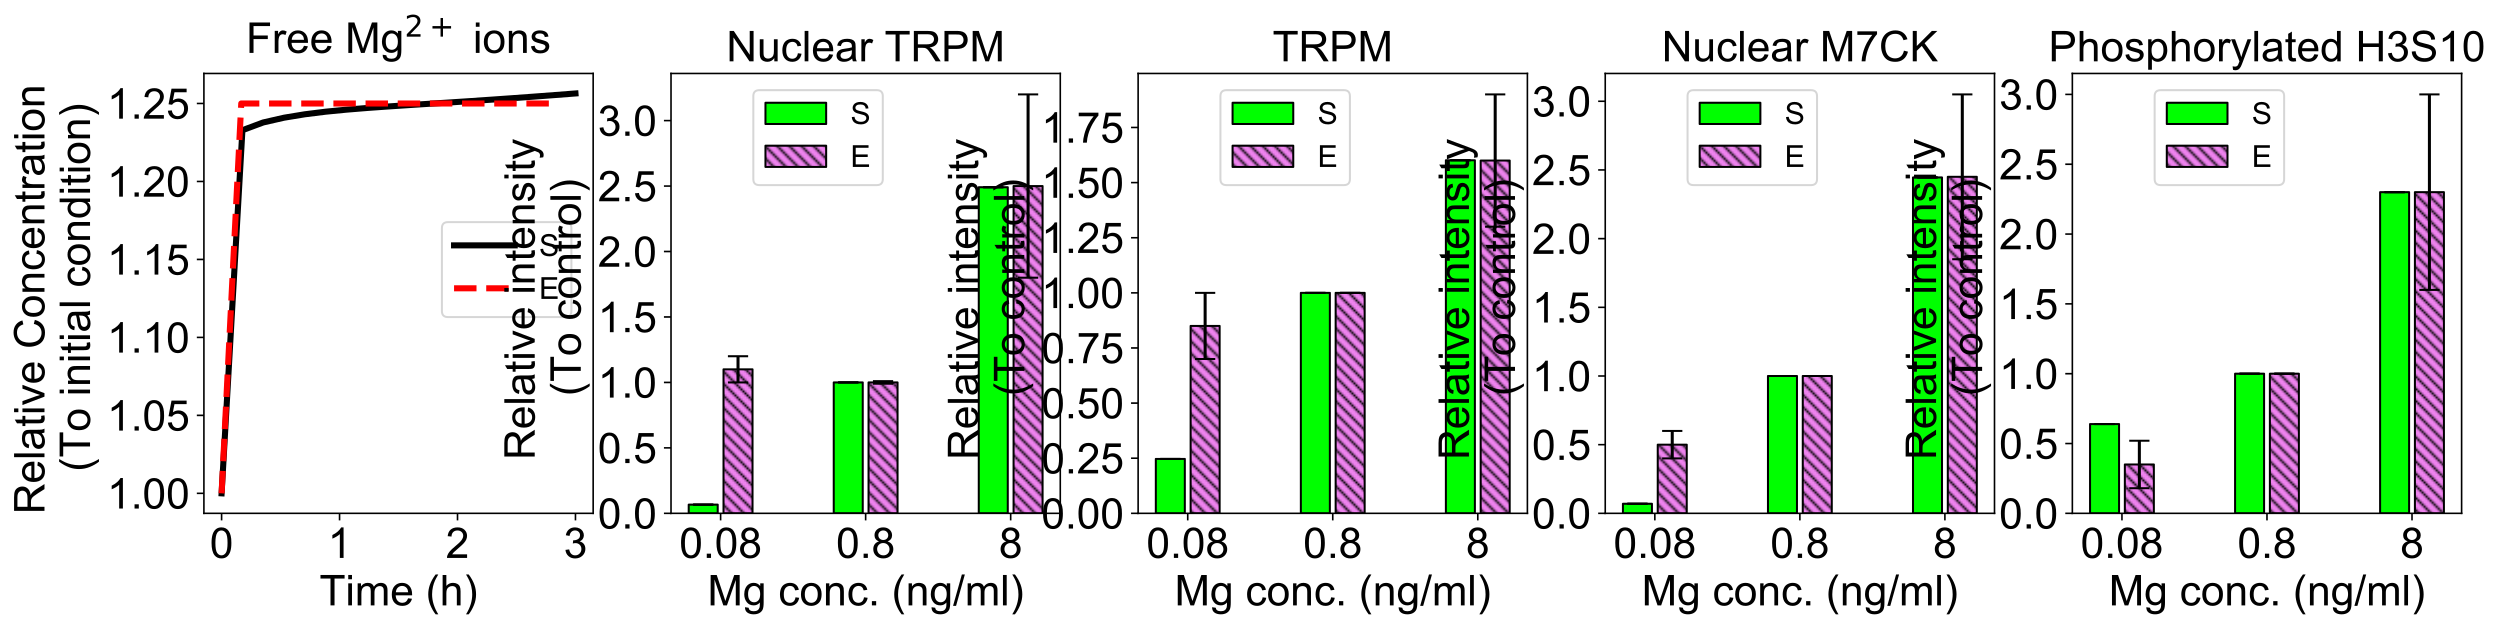 <?xml version="1.0" encoding="utf-8" standalone="no"?>
<!DOCTYPE svg PUBLIC "-//W3C//DTD SVG 1.1//EN"
  "http://www.w3.org/Graphics/SVG/1.1/DTD/svg11.dtd">
<!-- Created with matplotlib (http://matplotlib.org/) -->
<svg height="310.862pt" version="1.1" viewBox="0 0 1235.767 310.862" width="1235.767pt" xmlns="http://www.w3.org/2000/svg" xmlns:xlink="http://www.w3.org/1999/xlink">
 <defs>
  <style type="text/css">
*{stroke-linecap:butt;stroke-linejoin:round;}
  </style>
 </defs>
 <g id="figure_1">
  <g id="patch_1">
   <path d="M 0 310.862 
L 1235.767 310.862 
L 1235.767 0 
L 0 0 
z
" style="fill:#ffffff;"/>
  </g>
  <g id="axes_1">
   <g id="patch_2">
    <path d="M 100.792 253.75 
L 293.205 253.75 
L 293.205 36.31 
L 100.792 36.31 
z
" style="fill:#ffffff;"/>
   </g>
   <g id="matplotlib.axis_1">
    <g id="xtick_1">
     <g id="line2d_1">
      <defs>
       <path d="M 0 0 
L 0 3.5 
" id="m8b16128b82" style="stroke:#000000;stroke-width:0.8;"/>
      </defs>
      <g>
       <use style="stroke:#000000;stroke-width:0.8;" x="109.538" xlink:href="#m8b16128b82" y="253.75"/>
      </g>
     </g>
     <g id="text_1">
      <!-- 0 -->
      <defs>
       <path d="M 4.156 35.297 
Q 4.156 48 6.766 55.734 
Q 9.375 63.484 14.516 67.672 
Q 19.672 71.875 27.484 71.875 
Q 33.25 71.875 37.594 69.547 
Q 41.938 67.234 44.766 62.859 
Q 47.609 58.5 49.219 52.219 
Q 50.828 45.953 50.828 35.297 
Q 50.828 22.703 48.234 14.969 
Q 45.656 7.234 40.5 3 
Q 35.359 -1.219 27.484 -1.219 
Q 17.141 -1.219 11.234 6.203 
Q 4.156 15.141 4.156 35.297 
z
M 13.188 35.297 
Q 13.188 17.672 17.312 11.828 
Q 21.438 6 27.484 6 
Q 33.547 6 37.672 11.859 
Q 41.797 17.719 41.797 35.297 
Q 41.797 52.984 37.672 58.781 
Q 33.547 64.594 27.391 64.594 
Q 21.344 64.594 17.719 59.469 
Q 13.188 52.938 13.188 35.297 
z
" id="ArialMT-30"/>
      </defs>
      <g transform="translate(103.699 275.781)scale(0.21 -0.21)">
       <use xlink:href="#ArialMT-30"/>
      </g>
     </g>
    </g>
    <g id="xtick_2">
     <g id="line2d_2">
      <g>
       <use style="stroke:#000000;stroke-width:0.8;" x="167.845" xlink:href="#m8b16128b82" y="253.75"/>
      </g>
     </g>
     <g id="text_2">
      <!-- 1 -->
      <defs>
       <path d="M 37.25 0 
L 28.469 0 
L 28.469 56 
Q 25.297 52.984 20.141 49.953 
Q 14.984 46.922 10.891 45.406 
L 10.891 53.906 
Q 18.266 57.375 23.781 62.297 
Q 29.297 67.234 31.594 71.875 
L 37.25 71.875 
z
" id="ArialMT-31"/>
      </defs>
      <g transform="translate(162.006 275.781)scale(0.21 -0.21)">
       <use xlink:href="#ArialMT-31"/>
      </g>
     </g>
    </g>
    <g id="xtick_3">
     <g id="line2d_3">
      <g>
       <use style="stroke:#000000;stroke-width:0.8;" x="226.152" xlink:href="#m8b16128b82" y="253.75"/>
      </g>
     </g>
     <g id="text_3">
      <!-- 2 -->
      <defs>
       <path d="M 50.344 8.453 
L 50.344 0 
L 3.031 0 
Q 2.938 3.172 4.047 6.109 
Q 5.859 10.938 9.828 15.625 
Q 13.812 20.312 21.344 26.469 
Q 33.016 36.031 37.109 41.625 
Q 41.219 47.219 41.219 52.203 
Q 41.219 57.422 37.469 61 
Q 33.734 64.594 27.734 64.594 
Q 21.391 64.594 17.578 60.781 
Q 13.766 56.984 13.719 50.25 
L 4.688 51.172 
Q 5.609 61.281 11.656 66.578 
Q 17.719 71.875 27.938 71.875 
Q 38.234 71.875 44.234 66.156 
Q 50.25 60.453 50.25 52 
Q 50.25 47.703 48.484 43.547 
Q 46.734 39.406 42.656 34.812 
Q 38.578 30.219 29.109 22.219 
Q 21.188 15.578 18.938 13.203 
Q 16.703 10.844 15.234 8.453 
z
" id="ArialMT-32"/>
      </defs>
      <g transform="translate(220.313 275.781)scale(0.21 -0.21)">
       <use xlink:href="#ArialMT-32"/>
      </g>
     </g>
    </g>
    <g id="xtick_4">
     <g id="line2d_4">
      <g>
       <use style="stroke:#000000;stroke-width:0.8;" x="284.459" xlink:href="#m8b16128b82" y="253.75"/>
      </g>
     </g>
     <g id="text_4">
      <!-- 3 -->
      <defs>
       <path d="M 4.203 18.891 
L 12.984 20.062 
Q 14.5 12.594 18.141 9.297 
Q 21.781 6 27 6 
Q 33.203 6 37.469 10.297 
Q 41.75 14.594 41.75 20.953 
Q 41.75 27 37.797 30.922 
Q 33.844 34.859 27.734 34.859 
Q 25.25 34.859 21.531 33.891 
L 22.516 41.609 
Q 23.391 41.5 23.922 41.5 
Q 29.547 41.5 34.031 44.422 
Q 38.531 47.359 38.531 53.469 
Q 38.531 58.297 35.25 61.469 
Q 31.984 64.656 26.812 64.656 
Q 21.688 64.656 18.266 61.422 
Q 14.844 58.203 13.875 51.766 
L 5.078 53.328 
Q 6.688 62.156 12.391 67.016 
Q 18.109 71.875 26.609 71.875 
Q 32.469 71.875 37.391 69.359 
Q 42.328 66.844 44.938 62.5 
Q 47.562 58.156 47.562 53.266 
Q 47.562 48.641 45.062 44.828 
Q 42.578 41.016 37.703 38.766 
Q 44.047 37.312 47.562 32.688 
Q 51.078 28.078 51.078 21.141 
Q 51.078 11.766 44.234 5.25 
Q 37.406 -1.266 26.953 -1.266 
Q 17.531 -1.266 11.297 4.344 
Q 5.078 9.969 4.203 18.891 
z
" id="ArialMT-33"/>
      </defs>
      <g transform="translate(278.62 275.781)scale(0.21 -0.21)">
       <use xlink:href="#ArialMT-33"/>
      </g>
     </g>
    </g>
    <g id="text_5">
     <!-- Time (h) -->
     <defs>
      <path d="M 25.922 0 
L 25.922 63.141 
L 2.344 63.141 
L 2.344 71.578 
L 59.078 71.578 
L 59.078 63.141 
L 35.406 63.141 
L 35.406 0 
z
" id="ArialMT-54"/>
      <path d="M 6.641 61.469 
L 6.641 71.578 
L 15.438 71.578 
L 15.438 61.469 
z
M 6.641 0 
L 6.641 51.859 
L 15.438 51.859 
L 15.438 0 
z
" id="ArialMT-69"/>
      <path d="M 6.594 0 
L 6.594 51.859 
L 14.453 51.859 
L 14.453 44.578 
Q 16.891 48.391 20.938 50.703 
Q 25 53.031 30.172 53.031 
Q 35.938 53.031 39.625 50.641 
Q 43.312 48.25 44.828 43.953 
Q 50.984 53.031 60.844 53.031 
Q 68.562 53.031 72.703 48.75 
Q 76.859 44.484 76.859 35.594 
L 76.859 0 
L 68.109 0 
L 68.109 32.672 
Q 68.109 37.938 67.25 40.25 
Q 66.406 42.578 64.156 43.984 
Q 61.922 45.406 58.891 45.406 
Q 53.422 45.406 49.797 41.766 
Q 46.188 38.141 46.188 30.125 
L 46.188 0 
L 37.406 0 
L 37.406 33.688 
Q 37.406 39.547 35.25 42.469 
Q 33.109 45.406 28.219 45.406 
Q 24.516 45.406 21.359 43.453 
Q 18.219 41.5 16.797 37.734 
Q 15.375 33.984 15.375 26.906 
L 15.375 0 
z
" id="ArialMT-6d"/>
      <path d="M 42.094 16.703 
L 51.172 15.578 
Q 49.031 7.625 43.219 3.219 
Q 37.406 -1.172 28.375 -1.172 
Q 17 -1.172 10.328 5.828 
Q 3.656 12.844 3.656 25.484 
Q 3.656 38.578 10.391 45.797 
Q 17.141 53.031 27.875 53.031 
Q 38.281 53.031 44.875 45.953 
Q 51.469 38.875 51.469 26.031 
Q 51.469 25.25 51.422 23.688 
L 12.75 23.688 
Q 13.234 15.141 17.578 10.594 
Q 21.922 6.062 28.422 6.062 
Q 33.25 6.062 36.672 8.594 
Q 40.094 11.141 42.094 16.703 
z
M 13.234 30.906 
L 42.188 30.906 
Q 41.609 37.453 38.875 40.719 
Q 34.672 45.797 27.984 45.797 
Q 21.922 45.797 17.797 41.75 
Q 13.672 37.703 13.234 30.906 
z
" id="ArialMT-65"/>
      <path id="ArialMT-20"/>
      <path d="M 23.391 -21.047 
Q 16.109 -11.859 11.078 0.438 
Q 6.062 12.75 6.062 25.922 
Q 6.062 37.547 9.812 48.188 
Q 14.203 60.547 23.391 72.797 
L 29.688 72.797 
Q 23.781 62.641 21.875 58.297 
Q 18.891 51.562 17.188 44.234 
Q 15.094 35.109 15.094 25.875 
Q 15.094 2.391 29.688 -21.047 
z
" id="ArialMT-28"/>
      <path d="M 6.594 0 
L 6.594 71.578 
L 15.375 71.578 
L 15.375 45.906 
Q 21.531 53.031 30.906 53.031 
Q 36.672 53.031 40.922 50.75 
Q 45.172 48.484 47 44.484 
Q 48.828 40.484 48.828 32.859 
L 48.828 0 
L 40.047 0 
L 40.047 32.859 
Q 40.047 39.453 37.188 42.453 
Q 34.328 45.453 29.109 45.453 
Q 25.203 45.453 21.75 43.422 
Q 18.312 41.406 16.844 37.938 
Q 15.375 34.469 15.375 28.375 
L 15.375 0 
z
" id="ArialMT-68"/>
      <path d="M 12.359 -21.047 
L 6.062 -21.047 
Q 20.656 2.391 20.656 25.875 
Q 20.656 35.062 18.562 44.094 
Q 16.891 51.422 13.922 58.156 
Q 12.016 62.547 6.062 72.797 
L 12.359 72.797 
Q 21.531 60.547 25.922 48.188 
Q 29.688 37.547 29.688 25.922 
Q 29.688 12.75 24.625 0.438 
Q 19.578 -11.859 12.359 -21.047 
z
" id="ArialMT-29"/>
     </defs>
     <g transform="translate(157.924 299.243)scale(0.21 -0.21)">
      <use xlink:href="#ArialMT-54"/>
      <use x="61.037" xlink:href="#ArialMT-69"/>
      <use x="83.254" xlink:href="#ArialMT-6d"/>
      <use x="166.555" xlink:href="#ArialMT-65"/>
      <use x="222.17" xlink:href="#ArialMT-20"/>
      <use x="249.953" xlink:href="#ArialMT-28"/>
      <use x="283.254" xlink:href="#ArialMT-68"/>
      <use x="338.869" xlink:href="#ArialMT-29"/>
     </g>
    </g>
   </g>
   <g id="matplotlib.axis_2">
    <g id="ytick_1">
     <g id="line2d_5">
      <defs>
       <path d="M 0 0 
L -3.5 0 
" id="mf8adcfd4d8" style="stroke:#000000;stroke-width:0.8;"/>
      </defs>
      <g>
       <use style="stroke:#000000;stroke-width:0.8;" x="100.792" xlink:href="#mf8adcfd4d8" y="243.866"/>
      </g>
     </g>
     <g id="text_6">
      <!-- 1.00 -->
      <defs>
       <path d="M 9.078 0 
L 9.078 10.016 
L 19.094 10.016 
L 19.094 0 
z
" id="ArialMT-2e"/>
      </defs>
      <g transform="translate(52.924 251.382)scale(0.21 -0.21)">
       <use xlink:href="#ArialMT-31"/>
       <use x="55.615" xlink:href="#ArialMT-2e"/>
       <use x="83.398" xlink:href="#ArialMT-30"/>
       <use x="139.014" xlink:href="#ArialMT-30"/>
      </g>
     </g>
    </g>
    <g id="ytick_2">
     <g id="line2d_6">
      <g>
       <use style="stroke:#000000;stroke-width:0.8;" x="100.792" xlink:href="#mf8adcfd4d8" y="205.323"/>
      </g>
     </g>
     <g id="text_7">
      <!-- 1.05 -->
      <defs>
       <path d="M 4.156 18.75 
L 13.375 19.531 
Q 14.406 12.797 18.141 9.391 
Q 21.875 6 27.156 6 
Q 33.5 6 37.891 10.781 
Q 42.281 15.578 42.281 23.484 
Q 42.281 31 38.062 35.344 
Q 33.844 39.703 27 39.703 
Q 22.75 39.703 19.328 37.766 
Q 15.922 35.844 13.969 32.766 
L 5.719 33.844 
L 12.641 70.609 
L 48.25 70.609 
L 48.25 62.203 
L 19.672 62.203 
L 15.828 42.969 
Q 22.266 47.469 29.344 47.469 
Q 38.719 47.469 45.156 40.969 
Q 51.609 34.469 51.609 24.266 
Q 51.609 14.547 45.953 7.469 
Q 39.062 -1.219 27.156 -1.219 
Q 17.391 -1.219 11.203 4.25 
Q 5.031 9.719 4.156 18.75 
z
" id="ArialMT-35"/>
      </defs>
      <g transform="translate(52.924 212.839)scale(0.21 -0.21)">
       <use xlink:href="#ArialMT-31"/>
       <use x="55.615" xlink:href="#ArialMT-2e"/>
       <use x="83.398" xlink:href="#ArialMT-30"/>
       <use x="139.014" xlink:href="#ArialMT-35"/>
      </g>
     </g>
    </g>
    <g id="ytick_3">
     <g id="line2d_7">
      <g>
       <use style="stroke:#000000;stroke-width:0.8;" x="100.792" xlink:href="#mf8adcfd4d8" y="166.78"/>
      </g>
     </g>
     <g id="text_8">
      <!-- 1.10 -->
      <g transform="translate(52.924 174.296)scale(0.21 -0.21)">
       <use xlink:href="#ArialMT-31"/>
       <use x="55.615" xlink:href="#ArialMT-2e"/>
       <use x="83.398" xlink:href="#ArialMT-31"/>
       <use x="139.014" xlink:href="#ArialMT-30"/>
      </g>
     </g>
    </g>
    <g id="ytick_4">
     <g id="line2d_8">
      <g>
       <use style="stroke:#000000;stroke-width:0.8;" x="100.792" xlink:href="#mf8adcfd4d8" y="128.237"/>
      </g>
     </g>
     <g id="text_9">
      <!-- 1.15 -->
      <g transform="translate(52.924 135.753)scale(0.21 -0.21)">
       <use xlink:href="#ArialMT-31"/>
       <use x="55.615" xlink:href="#ArialMT-2e"/>
       <use x="83.398" xlink:href="#ArialMT-31"/>
       <use x="139.014" xlink:href="#ArialMT-35"/>
      </g>
     </g>
    </g>
    <g id="ytick_5">
     <g id="line2d_9">
      <g>
       <use style="stroke:#000000;stroke-width:0.8;" x="100.792" xlink:href="#mf8adcfd4d8" y="89.694"/>
      </g>
     </g>
     <g id="text_10">
      <!-- 1.20 -->
      <g transform="translate(52.924 97.21)scale(0.21 -0.21)">
       <use xlink:href="#ArialMT-31"/>
       <use x="55.615" xlink:href="#ArialMT-2e"/>
       <use x="83.398" xlink:href="#ArialMT-32"/>
       <use x="139.014" xlink:href="#ArialMT-30"/>
      </g>
     </g>
    </g>
    <g id="ytick_6">
     <g id="line2d_10">
      <g>
       <use style="stroke:#000000;stroke-width:0.8;" x="100.792" xlink:href="#mf8adcfd4d8" y="51.151"/>
      </g>
     </g>
     <g id="text_11">
      <!-- 1.25 -->
      <g transform="translate(52.924 58.666)scale(0.21 -0.21)">
       <use xlink:href="#ArialMT-31"/>
       <use x="55.615" xlink:href="#ArialMT-2e"/>
       <use x="83.398" xlink:href="#ArialMT-32"/>
       <use x="139.014" xlink:href="#ArialMT-35"/>
      </g>
     </g>
    </g>
    <g id="text_12">
     <!-- Relative Concentration  -->
     <defs>
      <path d="M 7.859 0 
L 7.859 71.578 
L 39.594 71.578 
Q 49.172 71.578 54.141 69.641 
Q 59.125 67.719 62.109 62.828 
Q 65.094 57.953 65.094 52.047 
Q 65.094 44.438 60.156 39.203 
Q 55.219 33.984 44.922 32.562 
Q 48.688 30.766 50.641 29 
Q 54.781 25.203 58.5 19.484 
L 70.953 0 
L 59.031 0 
L 49.562 14.891 
Q 45.406 21.344 42.719 24.75 
Q 40.047 28.172 37.922 29.531 
Q 35.797 30.906 33.594 31.453 
Q 31.984 31.781 28.328 31.781 
L 17.328 31.781 
L 17.328 0 
z
M 17.328 39.984 
L 37.703 39.984 
Q 44.188 39.984 47.844 41.328 
Q 51.516 42.672 53.422 45.625 
Q 55.328 48.578 55.328 52.047 
Q 55.328 57.125 51.641 60.391 
Q 47.953 63.672 39.984 63.672 
L 17.328 63.672 
z
" id="ArialMT-52"/>
      <path d="M 6.391 0 
L 6.391 71.578 
L 15.188 71.578 
L 15.188 0 
z
" id="ArialMT-6c"/>
      <path d="M 40.438 6.391 
Q 35.547 2.25 31.031 0.531 
Q 26.516 -1.172 21.344 -1.172 
Q 12.797 -1.172 8.203 3 
Q 3.609 7.172 3.609 13.672 
Q 3.609 17.484 5.344 20.625 
Q 7.078 23.781 9.891 25.688 
Q 12.703 27.594 16.219 28.562 
Q 18.797 29.25 24.031 29.891 
Q 34.672 31.156 39.703 32.906 
Q 39.75 34.719 39.75 35.203 
Q 39.75 40.578 37.25 42.781 
Q 33.891 45.75 27.25 45.75 
Q 21.047 45.75 18.094 43.578 
Q 15.141 41.406 13.719 35.891 
L 5.125 37.062 
Q 6.297 42.578 8.984 45.969 
Q 11.672 49.359 16.75 51.188 
Q 21.828 53.031 28.516 53.031 
Q 35.156 53.031 39.297 51.469 
Q 43.453 49.906 45.406 47.531 
Q 47.359 45.172 48.141 41.547 
Q 48.578 39.312 48.578 33.453 
L 48.578 21.734 
Q 48.578 9.469 49.141 6.219 
Q 49.703 2.984 51.375 0 
L 42.188 0 
Q 40.828 2.734 40.438 6.391 
z
M 39.703 26.031 
Q 34.906 24.078 25.344 22.703 
Q 19.922 21.922 17.672 20.938 
Q 15.438 19.969 14.203 18.094 
Q 12.984 16.219 12.984 13.922 
Q 12.984 10.406 15.641 8.062 
Q 18.312 5.719 23.438 5.719 
Q 28.516 5.719 32.469 7.938 
Q 36.422 10.156 38.281 14.016 
Q 39.703 17 39.703 22.797 
z
" id="ArialMT-61"/>
      <path d="M 25.781 7.859 
L 27.047 0.094 
Q 23.344 -0.688 20.406 -0.688 
Q 15.625 -0.688 12.984 0.828 
Q 10.359 2.344 9.281 4.812 
Q 8.203 7.281 8.203 15.188 
L 8.203 45.016 
L 1.766 45.016 
L 1.766 51.859 
L 8.203 51.859 
L 8.203 64.703 
L 16.938 69.969 
L 16.938 51.859 
L 25.781 51.859 
L 25.781 45.016 
L 16.938 45.016 
L 16.938 14.703 
Q 16.938 10.938 17.406 9.859 
Q 17.875 8.797 18.922 8.156 
Q 19.969 7.516 21.922 7.516 
Q 23.391 7.516 25.781 7.859 
z
" id="ArialMT-74"/>
      <path d="M 21 0 
L 1.266 51.859 
L 10.547 51.859 
L 21.688 20.797 
Q 23.484 15.766 25 10.359 
Q 26.172 14.453 28.266 20.219 
L 39.797 51.859 
L 48.828 51.859 
L 29.203 0 
z
" id="ArialMT-76"/>
      <path d="M 58.797 25.094 
L 68.266 22.703 
Q 65.281 11.031 57.547 4.906 
Q 49.812 -1.219 38.625 -1.219 
Q 27.047 -1.219 19.797 3.484 
Q 12.547 8.203 8.766 17.141 
Q 4.984 26.078 4.984 36.328 
Q 4.984 47.516 9.25 55.828 
Q 13.531 64.156 21.406 68.469 
Q 29.297 72.797 38.766 72.797 
Q 49.516 72.797 56.828 67.328 
Q 64.156 61.859 67.047 51.953 
L 57.719 49.75 
Q 55.219 57.562 50.484 61.125 
Q 45.75 64.703 38.578 64.703 
Q 30.328 64.703 24.781 60.734 
Q 19.234 56.781 16.984 50.109 
Q 14.75 43.453 14.75 36.375 
Q 14.75 27.25 17.406 20.438 
Q 20.062 13.625 25.672 10.25 
Q 31.297 6.891 37.844 6.891 
Q 45.797 6.891 51.312 11.469 
Q 56.844 16.062 58.797 25.094 
z
" id="ArialMT-43"/>
      <path d="M 3.328 25.922 
Q 3.328 40.328 11.328 47.266 
Q 18.016 53.031 27.641 53.031 
Q 38.328 53.031 45.109 46.016 
Q 51.906 39.016 51.906 26.656 
Q 51.906 16.656 48.906 10.906 
Q 45.906 5.172 40.156 2 
Q 34.422 -1.172 27.641 -1.172 
Q 16.75 -1.172 10.031 5.812 
Q 3.328 12.797 3.328 25.922 
z
M 12.359 25.922 
Q 12.359 15.969 16.703 11.016 
Q 21.047 6.062 27.641 6.062 
Q 34.188 6.062 38.531 11.031 
Q 42.875 16.016 42.875 26.219 
Q 42.875 35.844 38.5 40.797 
Q 34.125 45.75 27.641 45.75 
Q 21.047 45.75 16.703 40.812 
Q 12.359 35.891 12.359 25.922 
z
" id="ArialMT-6f"/>
      <path d="M 6.594 0 
L 6.594 51.859 
L 14.5 51.859 
L 14.5 44.484 
Q 20.219 53.031 31 53.031 
Q 35.688 53.031 39.625 51.344 
Q 43.562 49.656 45.516 46.922 
Q 47.469 44.188 48.25 40.438 
Q 48.734 37.984 48.734 31.891 
L 48.734 0 
L 39.938 0 
L 39.938 31.547 
Q 39.938 36.922 38.906 39.578 
Q 37.891 42.234 35.281 43.812 
Q 32.672 45.406 29.156 45.406 
Q 23.531 45.406 19.453 41.844 
Q 15.375 38.281 15.375 28.328 
L 15.375 0 
z
" id="ArialMT-6e"/>
      <path d="M 40.438 19 
L 49.078 17.875 
Q 47.656 8.938 41.812 3.875 
Q 35.984 -1.172 27.484 -1.172 
Q 16.844 -1.172 10.375 5.781 
Q 3.906 12.75 3.906 25.734 
Q 3.906 34.125 6.688 40.422 
Q 9.469 46.734 15.156 49.875 
Q 20.844 53.031 27.547 53.031 
Q 35.984 53.031 41.359 48.75 
Q 46.734 44.484 48.25 36.625 
L 39.703 35.297 
Q 38.484 40.531 35.375 43.156 
Q 32.281 45.797 27.875 45.797 
Q 21.234 45.797 17.078 41.031 
Q 12.938 36.281 12.938 25.984 
Q 12.938 15.531 16.938 10.797 
Q 20.953 6.062 27.391 6.062 
Q 32.562 6.062 36.031 9.234 
Q 39.5 12.406 40.438 19 
z
" id="ArialMT-63"/>
      <path d="M 6.5 0 
L 6.5 51.859 
L 14.406 51.859 
L 14.406 44 
Q 17.438 49.516 20 51.266 
Q 22.562 53.031 25.641 53.031 
Q 30.078 53.031 34.672 50.203 
L 31.641 42.047 
Q 28.422 43.953 25.203 43.953 
Q 22.312 43.953 20.016 42.219 
Q 17.719 40.484 16.75 37.406 
Q 15.281 32.719 15.281 27.156 
L 15.281 0 
z
" id="ArialMT-72"/>
     </defs>
     <g transform="translate(21.985 254.166)rotate(-90)scale(0.21 -0.21)">
      <use xlink:href="#ArialMT-52"/>
      <use x="72.217" xlink:href="#ArialMT-65"/>
      <use x="127.832" xlink:href="#ArialMT-6c"/>
      <use x="150.049" xlink:href="#ArialMT-61"/>
      <use x="205.664" xlink:href="#ArialMT-74"/>
      <use x="233.447" xlink:href="#ArialMT-69"/>
      <use x="255.664" xlink:href="#ArialMT-76"/>
      <use x="305.664" xlink:href="#ArialMT-65"/>
      <use x="361.279" xlink:href="#ArialMT-20"/>
      <use x="389.062" xlink:href="#ArialMT-43"/>
      <use x="461.279" xlink:href="#ArialMT-6f"/>
      <use x="516.895" xlink:href="#ArialMT-6e"/>
      <use x="572.51" xlink:href="#ArialMT-63"/>
      <use x="622.51" xlink:href="#ArialMT-65"/>
      <use x="678.125" xlink:href="#ArialMT-6e"/>
      <use x="733.74" xlink:href="#ArialMT-74"/>
      <use x="761.523" xlink:href="#ArialMT-72"/>
      <use x="794.824" xlink:href="#ArialMT-61"/>
      <use x="850.439" xlink:href="#ArialMT-74"/>
      <use x="878.223" xlink:href="#ArialMT-69"/>
      <use x="900.439" xlink:href="#ArialMT-6f"/>
      <use x="956.055" xlink:href="#ArialMT-6e"/>
      <use x="1011.67" xlink:href="#ArialMT-20"/>
     </g>
     <!--  (To initial condition) -->
     <defs>
      <path d="M 40.234 0 
L 40.234 6.547 
Q 35.297 -1.172 25.734 -1.172 
Q 19.531 -1.172 14.328 2.25 
Q 9.125 5.672 6.266 11.797 
Q 3.422 17.922 3.422 25.875 
Q 3.422 33.641 6 39.969 
Q 8.594 46.297 13.766 49.656 
Q 18.953 53.031 25.344 53.031 
Q 30.031 53.031 33.688 51.047 
Q 37.359 49.078 39.656 45.906 
L 39.656 71.578 
L 48.391 71.578 
L 48.391 0 
z
M 12.453 25.875 
Q 12.453 15.922 16.641 10.984 
Q 20.844 6.062 26.562 6.062 
Q 32.328 6.062 36.344 10.766 
Q 40.375 15.484 40.375 25.141 
Q 40.375 35.797 36.266 40.766 
Q 32.172 45.75 26.172 45.75 
Q 20.312 45.75 16.375 40.969 
Q 12.453 36.188 12.453 25.875 
z
" id="ArialMT-64"/>
     </defs>
     <g transform="translate(44.504 238.962)rotate(-90)scale(0.21 -0.21)">
      <use xlink:href="#ArialMT-20"/>
      <use x="27.783" xlink:href="#ArialMT-28"/>
      <use x="61.084" xlink:href="#ArialMT-54"/>
      <use x="121.996" xlink:href="#ArialMT-6f"/>
      <use x="177.611" xlink:href="#ArialMT-20"/>
      <use x="205.395" xlink:href="#ArialMT-69"/>
      <use x="227.611" xlink:href="#ArialMT-6e"/>
      <use x="283.227" xlink:href="#ArialMT-69"/>
      <use x="305.443" xlink:href="#ArialMT-74"/>
      <use x="333.227" xlink:href="#ArialMT-69"/>
      <use x="355.443" xlink:href="#ArialMT-61"/>
      <use x="411.059" xlink:href="#ArialMT-6c"/>
      <use x="433.275" xlink:href="#ArialMT-20"/>
      <use x="461.059" xlink:href="#ArialMT-63"/>
      <use x="511.059" xlink:href="#ArialMT-6f"/>
      <use x="566.674" xlink:href="#ArialMT-6e"/>
      <use x="622.289" xlink:href="#ArialMT-64"/>
      <use x="677.904" xlink:href="#ArialMT-69"/>
      <use x="700.121" xlink:href="#ArialMT-74"/>
      <use x="727.904" xlink:href="#ArialMT-69"/>
      <use x="750.121" xlink:href="#ArialMT-6f"/>
      <use x="805.736" xlink:href="#ArialMT-6e"/>
      <use x="861.352" xlink:href="#ArialMT-29"/>
     </g>
    </g>
   </g>
   <g id="line2d_11">
    <path clip-path="url(#pdd0c4ce7c2)" d="M 109.538 243.866 
L 119.827 64.357 
L 130.117 60.53 
L 140.406 58.181 
L 150.696 56.489 
L 160.985 55.21 
L 171.275 54.201 
L 181.564 53.364 
L 191.854 52.629 
L 202.143 51.945 
L 212.433 51.282 
L 222.722 50.616 
L 233.012 49.937 
L 243.301 49.236 
L 253.591 48.511 
L 263.88 47.762 
L 274.17 46.989 
L 284.459 46.194 
" style="fill:none;stroke:#000000;stroke-linecap:square;stroke-width:3;"/>
   </g>
   <g id="line2d_12">
    <path clip-path="url(#pdd0c4ce7c2)" d="M 109.538 243.866 
L 119.256 51.151 
L 128.974 51.151 
L 138.691 51.151 
L 148.409 51.151 
L 158.127 51.151 
L 167.845 51.151 
L 177.563 51.151 
L 187.281 51.151 
L 196.999 51.151 
L 206.716 51.151 
L 216.434 51.151 
L 226.152 51.151 
L 235.87 51.151 
L 245.588 51.151 
L 255.306 51.151 
L 265.024 51.151 
L 274.742 51.151 
" style="fill:none;stroke:#ff0000;stroke-dasharray:11.1,4.8;stroke-dashoffset:0;stroke-width:3;"/>
   </g>
   <g id="patch_3">
    <path d="M 100.792 253.75 
L 100.792 36.31 
" style="fill:none;stroke:#000000;stroke-linecap:square;stroke-linejoin:miter;stroke-width:0.8;"/>
   </g>
   <g id="patch_4">
    <path d="M 293.205 253.75 
L 293.205 36.31 
" style="fill:none;stroke:#000000;stroke-linecap:square;stroke-linejoin:miter;stroke-width:0.8;"/>
   </g>
   <g id="patch_5">
    <path d="M 100.792 253.75 
L 293.205 253.75 
" style="fill:none;stroke:#000000;stroke-linecap:square;stroke-linejoin:miter;stroke-width:0.8;"/>
   </g>
   <g id="patch_6">
    <path d="M 100.792 36.31 
L 293.205 36.31 
" style="fill:none;stroke:#000000;stroke-linecap:square;stroke-linejoin:miter;stroke-width:0.8;"/>
   </g>
   <g id="text_13">
    <!-- Free Mg$^{2+}$ ions -->
    <defs>
     <path d="M 8.203 0 
L 8.203 71.578 
L 56.5 71.578 
L 56.5 63.141 
L 17.672 63.141 
L 17.672 40.969 
L 51.266 40.969 
L 51.266 32.516 
L 17.672 32.516 
L 17.672 0 
z
" id="ArialMT-46"/>
     <path d="M 7.422 0 
L 7.422 71.578 
L 21.688 71.578 
L 38.625 20.906 
Q 40.969 13.812 42.047 10.297 
Q 43.266 14.203 45.844 21.781 
L 62.984 71.578 
L 75.734 71.578 
L 75.734 0 
L 66.609 0 
L 66.609 59.906 
L 45.797 0 
L 37.25 0 
L 16.547 60.938 
L 16.547 0 
z
" id="ArialMT-4d"/>
     <path d="M 4.984 -4.297 
L 13.531 -5.562 
Q 14.062 -9.516 16.5 -11.328 
Q 19.781 -13.766 25.438 -13.766 
Q 31.547 -13.766 34.859 -11.328 
Q 38.188 -8.891 39.359 -4.5 
Q 40.047 -1.812 39.984 6.781 
Q 34.234 0 25.641 0 
Q 14.938 0 9.078 7.719 
Q 3.219 15.438 3.219 26.219 
Q 3.219 33.641 5.906 39.906 
Q 8.594 46.188 13.688 49.609 
Q 18.797 53.031 25.688 53.031 
Q 34.859 53.031 40.828 45.609 
L 40.828 51.859 
L 48.922 51.859 
L 48.922 7.031 
Q 48.922 -5.078 46.453 -10.125 
Q 44 -15.188 38.641 -18.109 
Q 33.297 -21.047 25.484 -21.047 
Q 16.219 -21.047 10.5 -16.875 
Q 4.781 -12.703 4.984 -4.297 
z
M 12.25 26.859 
Q 12.25 16.656 16.297 11.969 
Q 20.359 7.281 26.469 7.281 
Q 32.516 7.281 36.609 11.938 
Q 40.719 16.609 40.719 26.562 
Q 40.719 36.078 36.5 40.906 
Q 32.281 45.75 26.312 45.75 
Q 20.453 45.75 16.344 40.984 
Q 12.25 36.234 12.25 26.859 
z
" id="ArialMT-67"/>
     <path d="M 19.188 8.297 
L 53.609 8.297 
L 53.609 0 
L 7.328 0 
L 7.328 8.297 
Q 12.938 14.109 22.625 23.891 
Q 32.328 33.688 34.812 36.531 
Q 39.547 41.844 41.422 45.531 
Q 43.312 49.219 43.312 52.781 
Q 43.312 58.594 39.234 62.25 
Q 35.156 65.922 28.609 65.922 
Q 23.969 65.922 18.812 64.312 
Q 13.672 62.703 7.812 59.422 
L 7.812 69.391 
Q 13.766 71.781 18.938 73 
Q 24.125 74.219 28.422 74.219 
Q 39.75 74.219 46.484 68.547 
Q 53.219 62.891 53.219 53.422 
Q 53.219 48.922 51.531 44.891 
Q 49.859 40.875 45.406 35.406 
Q 44.188 33.984 37.641 27.219 
Q 31.109 20.453 19.188 8.297 
z
" id="DejaVuSans-32"/>
     <path d="M 46 62.703 
L 46 35.5 
L 73.188 35.5 
L 73.188 27.203 
L 46 27.203 
L 46 0 
L 37.797 0 
L 37.797 27.203 
L 10.594 27.203 
L 10.594 35.5 
L 37.797 35.5 
L 37.797 62.703 
z
" id="DejaVuSans-2b"/>
     <path d="M 3.078 15.484 
L 11.766 16.844 
Q 12.5 11.625 15.844 8.844 
Q 19.188 6.062 25.203 6.062 
Q 31.25 6.062 34.172 8.516 
Q 37.109 10.984 37.109 14.312 
Q 37.109 17.281 34.516 19 
Q 32.719 20.172 25.531 21.969 
Q 15.875 24.422 12.141 26.203 
Q 8.406 27.984 6.469 31.125 
Q 4.547 34.281 4.547 38.094 
Q 4.547 41.547 6.125 44.5 
Q 7.719 47.469 10.453 49.422 
Q 12.5 50.922 16.031 51.969 
Q 19.578 53.031 23.641 53.031 
Q 29.734 53.031 34.344 51.266 
Q 38.969 49.516 41.156 46.5 
Q 43.359 43.5 44.188 38.484 
L 35.594 37.312 
Q 35.016 41.312 32.203 43.547 
Q 29.391 45.797 24.266 45.797 
Q 18.219 45.797 15.625 43.797 
Q 13.031 41.797 13.031 39.109 
Q 13.031 37.406 14.109 36.031 
Q 15.188 34.625 17.484 33.688 
Q 18.797 33.203 25.25 31.453 
Q 34.578 28.953 38.25 27.359 
Q 41.938 25.781 44.031 22.75 
Q 46.141 19.734 46.141 15.234 
Q 46.141 10.844 43.578 6.953 
Q 41.016 3.078 36.172 0.953 
Q 31.344 -1.172 25.25 -1.172 
Q 15.141 -1.172 9.844 3.031 
Q 4.547 7.234 3.078 15.484 
z
" id="ArialMT-73"/>
    </defs>
    <g transform="translate(121.609 26.31)scale(0.21 -0.21)">
     <use transform="translate(0 0.766)" xlink:href="#ArialMT-46"/>
     <use transform="translate(61.084 0.766)" xlink:href="#ArialMT-72"/>
     <use transform="translate(94.385 0.766)" xlink:href="#ArialMT-65"/>
     <use transform="translate(150 0.766)" xlink:href="#ArialMT-65"/>
     <use transform="translate(205.615 0.766)" xlink:href="#ArialMT-20"/>
     <use transform="translate(233.398 0.766)" xlink:href="#ArialMT-4d"/>
     <use transform="translate(316.699 0.766)" xlink:href="#ArialMT-67"/>
     <use transform="translate(373.271 39.047)scale(0.7)" xlink:href="#DejaVuSans-32"/>
     <use transform="translate(431.445 39.047)scale(0.7)" xlink:href="#DejaVuSans-2b"/>
     <use transform="translate(506.47 0.766)" xlink:href="#ArialMT-20"/>
     <use transform="translate(534.253 0.766)" xlink:href="#ArialMT-69"/>
     <use transform="translate(556.47 0.766)" xlink:href="#ArialMT-6f"/>
     <use transform="translate(612.085 0.766)" xlink:href="#ArialMT-6e"/>
     <use transform="translate(667.7 0.766)" xlink:href="#ArialMT-73"/>
    </g>
   </g>
   <g id="legend_1">
    <g id="patch_7">
     <path d="M 221.441 156.734 
L 279.447 156.734 
Q 282.447 156.734 282.447 153.734 
L 282.447 112.798 
Q 282.447 109.798 279.447 109.798 
L 221.441 109.798 
Q 218.441 109.798 218.441 112.798 
L 218.441 153.734 
Q 218.441 156.734 221.441 156.734 
z
" style="fill:#ffffff;opacity:0.8;stroke:#cccccc;stroke-linejoin:miter;"/>
    </g>
    <g id="line2d_13">
     <path d="M 224.441 121.285 
L 254.441 121.285 
" style="fill:none;stroke:#000000;stroke-linecap:square;stroke-width:3;"/>
    </g>
    <g id="line2d_14"/>
    <g id="text_14">
     <!-- S -->
     <defs>
      <path d="M 4.5 23 
L 13.422 23.781 
Q 14.062 18.406 16.375 14.969 
Q 18.703 11.531 23.578 9.406 
Q 28.469 7.281 34.578 7.281 
Q 39.984 7.281 44.141 8.891 
Q 48.297 10.5 50.312 13.297 
Q 52.344 16.109 52.344 19.438 
Q 52.344 22.797 50.391 25.312 
Q 48.438 27.828 43.953 29.547 
Q 41.062 30.672 31.203 33.031 
Q 21.344 35.406 17.391 37.5 
Q 12.25 40.188 9.734 44.156 
Q 7.234 48.141 7.234 53.078 
Q 7.234 58.5 10.297 63.203 
Q 13.375 67.922 19.281 70.359 
Q 25.203 72.797 32.422 72.797 
Q 40.375 72.797 46.453 70.234 
Q 52.547 67.672 55.812 62.688 
Q 59.078 57.719 59.328 51.422 
L 50.25 50.734 
Q 49.516 57.516 45.281 60.984 
Q 41.062 64.453 32.812 64.453 
Q 24.219 64.453 20.281 61.297 
Q 16.359 58.156 16.359 53.719 
Q 16.359 49.859 19.141 47.359 
Q 21.875 44.875 33.422 42.266 
Q 44.969 39.656 49.266 37.703 
Q 55.516 34.812 58.484 30.391 
Q 61.469 25.984 61.469 20.219 
Q 61.469 14.5 58.203 9.438 
Q 54.938 4.391 48.797 1.578 
Q 42.672 -1.219 35.016 -1.219 
Q 25.297 -1.219 18.719 1.609 
Q 12.156 4.438 8.422 10.125 
Q 4.688 15.828 4.5 23 
z
" id="ArialMT-53"/>
     </defs>
     <g transform="translate(266.441 126.535)scale(0.15 -0.15)">
      <use xlink:href="#ArialMT-53"/>
     </g>
    </g>
    <g id="line2d_15">
     <path d="M 224.441 142.503 
L 254.441 142.503 
" style="fill:none;stroke:#ff0000;stroke-dasharray:11.1,4.8;stroke-dashoffset:0;stroke-width:3;"/>
    </g>
    <g id="line2d_16"/>
    <g id="text_15">
     <!-- E -->
     <defs>
      <path d="M 7.906 0 
L 7.906 71.578 
L 59.672 71.578 
L 59.672 63.141 
L 17.391 63.141 
L 17.391 41.219 
L 56.984 41.219 
L 56.984 32.812 
L 17.391 32.812 
L 17.391 8.453 
L 61.328 8.453 
L 61.328 0 
z
" id="ArialMT-45"/>
     </defs>
     <g transform="translate(266.441 147.753)scale(0.15 -0.15)">
      <use xlink:href="#ArialMT-45"/>
     </g>
    </g>
   </g>
  </g>
  <g id="axes_2">
   <g id="patch_8">
    <path d="M 331.688 253.75 
L 524.102 253.75 
L 524.102 36.31 
L 331.688 36.31 
z
" style="fill:#ffffff;"/>
   </g>
   <g id="patch_9">
    <path clip-path="url(#p0335bca214)" d="M 340.434 253.75 
L 354.772 253.75 
L 354.772 249.448 
L 340.434 249.448 
z
" style="fill:#00ff00;stroke:#000000;stroke-linejoin:miter;"/>
   </g>
   <g id="patch_10">
    <path clip-path="url(#p0335bca214)" d="M 412.124 253.75 
L 426.461 253.75 
L 426.461 189.036 
L 412.124 189.036 
z
" style="fill:#00ff00;stroke:#000000;stroke-linejoin:miter;"/>
   </g>
   <g id="patch_11">
    <path clip-path="url(#p0335bca214)" d="M 483.813 253.75 
L 498.151 253.75 
L 498.151 92.552 
L 483.813 92.552 
z
" style="fill:#00ff00;stroke:#000000;stroke-linejoin:miter;"/>
   </g>
   <g id="patch_12">
    <path clip-path="url(#p0335bca214)" d="M 357.64 253.75 
L 371.978 253.75 
L 371.978 182.564 
L 357.64 182.564 
z
" style="fill:url(#hb745571f3c);stroke:#000000;stroke-linejoin:miter;"/>
   </g>
   <g id="patch_13">
    <path clip-path="url(#p0335bca214)" d="M 429.329 253.75 
L 443.667 253.75 
L 443.667 189.036 
L 429.329 189.036 
z
" style="fill:url(#hb745571f3c);stroke:#000000;stroke-linejoin:miter;"/>
   </g>
   <g id="patch_14">
    <path clip-path="url(#p0335bca214)" d="M 501.018 253.75 
L 515.356 253.75 
L 515.356 91.964 
L 501.018 91.964 
z
" style="fill:url(#hb745571f3c);stroke:#000000;stroke-linejoin:miter;"/>
   </g>
   <g id="matplotlib.axis_3">
    <g id="xtick_5">
     <g id="line2d_17">
      <g>
       <use style="stroke:#000000;stroke-width:0.8;" x="356.206" xlink:href="#m8b16128b82" y="253.75"/>
      </g>
     </g>
     <g id="text_16">
      <!-- 0.08 -->
      <defs>
       <path d="M 17.672 38.812 
Q 12.203 40.828 9.562 44.531 
Q 6.938 48.25 6.938 53.422 
Q 6.938 61.234 12.547 66.547 
Q 18.172 71.875 27.484 71.875 
Q 36.859 71.875 42.578 66.422 
Q 48.297 60.984 48.297 53.172 
Q 48.297 48.188 45.672 44.5 
Q 43.062 40.828 37.75 38.812 
Q 44.344 36.672 47.781 31.875 
Q 51.219 27.094 51.219 20.453 
Q 51.219 11.281 44.719 5.031 
Q 38.234 -1.219 27.641 -1.219 
Q 17.047 -1.219 10.547 5.047 
Q 4.047 11.328 4.047 20.703 
Q 4.047 27.688 7.594 32.391 
Q 11.141 37.109 17.672 38.812 
z
M 15.922 53.719 
Q 15.922 48.641 19.188 45.406 
Q 22.469 42.188 27.688 42.188 
Q 32.766 42.188 36.016 45.375 
Q 39.266 48.578 39.266 53.219 
Q 39.266 58.062 35.906 61.359 
Q 32.562 64.656 27.594 64.656 
Q 22.562 64.656 19.234 61.422 
Q 15.922 58.203 15.922 53.719 
z
M 13.094 20.656 
Q 13.094 16.891 14.875 13.375 
Q 16.656 9.859 20.172 7.922 
Q 23.688 6 27.734 6 
Q 34.031 6 38.125 10.047 
Q 42.234 14.109 42.234 20.359 
Q 42.234 26.703 38.016 30.859 
Q 33.797 35.016 27.438 35.016 
Q 21.234 35.016 17.156 30.906 
Q 13.094 26.812 13.094 20.656 
z
" id="ArialMT-38"/>
      </defs>
      <g transform="translate(335.772 275.781)scale(0.21 -0.21)">
       <use xlink:href="#ArialMT-30"/>
       <use x="55.615" xlink:href="#ArialMT-2e"/>
       <use x="83.398" xlink:href="#ArialMT-30"/>
       <use x="139.014" xlink:href="#ArialMT-38"/>
      </g>
     </g>
    </g>
    <g id="xtick_6">
     <g id="line2d_18">
      <g>
       <use style="stroke:#000000;stroke-width:0.8;" x="427.895" xlink:href="#m8b16128b82" y="253.75"/>
      </g>
     </g>
     <g id="text_17">
      <!-- 0.8 -->
      <g transform="translate(413.3 275.781)scale(0.21 -0.21)">
       <use xlink:href="#ArialMT-30"/>
       <use x="55.615" xlink:href="#ArialMT-2e"/>
       <use x="83.398" xlink:href="#ArialMT-38"/>
      </g>
     </g>
    </g>
    <g id="xtick_7">
     <g id="line2d_19">
      <g>
       <use style="stroke:#000000;stroke-width:0.8;" x="499.584" xlink:href="#m8b16128b82" y="253.75"/>
      </g>
     </g>
     <g id="text_18">
      <!-- 8 -->
      <g transform="translate(493.745 275.781)scale(0.21 -0.21)">
       <use xlink:href="#ArialMT-38"/>
      </g>
     </g>
    </g>
    <g id="text_19">
     <!-- Mg conc. (ng/ml) -->
     <defs>
      <path d="M 0 -1.219 
L 20.75 72.797 
L 27.781 72.797 
L 7.078 -1.219 
z
" id="ArialMT-2f"/>
     </defs>
     <g transform="translate(349.714 299.243)scale(0.21 -0.21)">
      <use xlink:href="#ArialMT-4d"/>
      <use x="83.301" xlink:href="#ArialMT-67"/>
      <use x="138.916" xlink:href="#ArialMT-20"/>
      <use x="166.699" xlink:href="#ArialMT-63"/>
      <use x="216.699" xlink:href="#ArialMT-6f"/>
      <use x="272.314" xlink:href="#ArialMT-6e"/>
      <use x="327.93" xlink:href="#ArialMT-63"/>
      <use x="377.93" xlink:href="#ArialMT-2e"/>
      <use x="405.713" xlink:href="#ArialMT-20"/>
      <use x="433.496" xlink:href="#ArialMT-28"/>
      <use x="466.797" xlink:href="#ArialMT-6e"/>
      <use x="522.412" xlink:href="#ArialMT-67"/>
      <use x="578.027" xlink:href="#ArialMT-2f"/>
      <use x="605.811" xlink:href="#ArialMT-6d"/>
      <use x="689.111" xlink:href="#ArialMT-6c"/>
      <use x="711.328" xlink:href="#ArialMT-29"/>
     </g>
    </g>
   </g>
   <g id="matplotlib.axis_4">
    <g id="ytick_7">
     <g id="line2d_20">
      <g>
       <use style="stroke:#000000;stroke-width:0.8;" x="331.688" xlink:href="#mf8adcfd4d8" y="253.75"/>
      </g>
     </g>
     <g id="text_20">
      <!-- 0.0 -->
      <g transform="translate(295.498 261.266)scale(0.21 -0.21)">
       <use xlink:href="#ArialMT-30"/>
       <use x="55.615" xlink:href="#ArialMT-2e"/>
       <use x="83.398" xlink:href="#ArialMT-30"/>
      </g>
     </g>
    </g>
    <g id="ytick_8">
     <g id="line2d_21">
      <g>
       <use style="stroke:#000000;stroke-width:0.8;" x="331.688" xlink:href="#mf8adcfd4d8" y="221.393"/>
      </g>
     </g>
     <g id="text_21">
      <!-- 0.5 -->
      <g transform="translate(295.498 228.909)scale(0.21 -0.21)">
       <use xlink:href="#ArialMT-30"/>
       <use x="55.615" xlink:href="#ArialMT-2e"/>
       <use x="83.398" xlink:href="#ArialMT-35"/>
      </g>
     </g>
    </g>
    <g id="ytick_9">
     <g id="line2d_22">
      <g>
       <use style="stroke:#000000;stroke-width:0.8;" x="331.688" xlink:href="#mf8adcfd4d8" y="189.036"/>
      </g>
     </g>
     <g id="text_22">
      <!-- 1.0 -->
      <g transform="translate(295.498 196.551)scale(0.21 -0.21)">
       <use xlink:href="#ArialMT-31"/>
       <use x="55.615" xlink:href="#ArialMT-2e"/>
       <use x="83.398" xlink:href="#ArialMT-30"/>
      </g>
     </g>
    </g>
    <g id="ytick_10">
     <g id="line2d_23">
      <g>
       <use style="stroke:#000000;stroke-width:0.8;" x="331.688" xlink:href="#mf8adcfd4d8" y="156.679"/>
      </g>
     </g>
     <g id="text_23">
      <!-- 1.5 -->
      <g transform="translate(295.498 164.194)scale(0.21 -0.21)">
       <use xlink:href="#ArialMT-31"/>
       <use x="55.615" xlink:href="#ArialMT-2e"/>
       <use x="83.398" xlink:href="#ArialMT-35"/>
      </g>
     </g>
    </g>
    <g id="ytick_11">
     <g id="line2d_24">
      <g>
       <use style="stroke:#000000;stroke-width:0.8;" x="331.688" xlink:href="#mf8adcfd4d8" y="124.321"/>
      </g>
     </g>
     <g id="text_24">
      <!-- 2.0 -->
      <g transform="translate(295.498 131.837)scale(0.21 -0.21)">
       <use xlink:href="#ArialMT-32"/>
       <use x="55.615" xlink:href="#ArialMT-2e"/>
       <use x="83.398" xlink:href="#ArialMT-30"/>
      </g>
     </g>
    </g>
    <g id="ytick_12">
     <g id="line2d_25">
      <g>
       <use style="stroke:#000000;stroke-width:0.8;" x="331.688" xlink:href="#mf8adcfd4d8" y="91.964"/>
      </g>
     </g>
     <g id="text_25">
      <!-- 2.5 -->
      <g transform="translate(295.498 99.48)scale(0.21 -0.21)">
       <use xlink:href="#ArialMT-32"/>
       <use x="55.615" xlink:href="#ArialMT-2e"/>
       <use x="83.398" xlink:href="#ArialMT-35"/>
      </g>
     </g>
    </g>
    <g id="ytick_13">
     <g id="line2d_26">
      <g>
       <use style="stroke:#000000;stroke-width:0.8;" x="331.688" xlink:href="#mf8adcfd4d8" y="59.607"/>
      </g>
     </g>
     <g id="text_26">
      <!-- 3.0 -->
      <g transform="translate(295.498 67.123)scale(0.21 -0.21)">
       <use xlink:href="#ArialMT-33"/>
       <use x="55.615" xlink:href="#ArialMT-2e"/>
       <use x="83.398" xlink:href="#ArialMT-30"/>
      </g>
     </g>
    </g>
    <g id="text_27">
     <!-- Relative intensity  -->
     <defs>
      <path d="M 6.203 -19.969 
L 5.219 -11.719 
Q 8.109 -12.5 10.25 -12.5 
Q 13.188 -12.5 14.938 -11.516 
Q 16.703 -10.547 17.828 -8.797 
Q 18.656 -7.469 20.516 -2.25 
Q 20.75 -1.516 21.297 -0.094 
L 1.609 51.859 
L 11.078 51.859 
L 21.875 21.828 
Q 23.969 16.109 25.641 9.812 
Q 27.156 15.875 29.25 21.625 
L 40.328 51.859 
L 49.125 51.859 
L 29.391 -0.875 
Q 26.219 -9.422 24.469 -12.641 
Q 22.125 -17 19.094 -19.016 
Q 16.062 -21.047 11.859 -21.047 
Q 9.328 -21.047 6.203 -19.969 
z
" id="ArialMT-79"/>
     </defs>
     <g transform="translate(264.314 227.314)rotate(-90)scale(0.21 -0.21)">
      <use xlink:href="#ArialMT-52"/>
      <use x="72.217" xlink:href="#ArialMT-65"/>
      <use x="127.832" xlink:href="#ArialMT-6c"/>
      <use x="150.049" xlink:href="#ArialMT-61"/>
      <use x="205.664" xlink:href="#ArialMT-74"/>
      <use x="233.447" xlink:href="#ArialMT-69"/>
      <use x="255.664" xlink:href="#ArialMT-76"/>
      <use x="305.664" xlink:href="#ArialMT-65"/>
      <use x="361.279" xlink:href="#ArialMT-20"/>
      <use x="389.062" xlink:href="#ArialMT-69"/>
      <use x="411.279" xlink:href="#ArialMT-6e"/>
      <use x="466.895" xlink:href="#ArialMT-74"/>
      <use x="494.678" xlink:href="#ArialMT-65"/>
      <use x="550.293" xlink:href="#ArialMT-6e"/>
      <use x="605.908" xlink:href="#ArialMT-73"/>
      <use x="655.908" xlink:href="#ArialMT-69"/>
      <use x="678.125" xlink:href="#ArialMT-74"/>
      <use x="705.908" xlink:href="#ArialMT-79"/>
      <use x="755.908" xlink:href="#ArialMT-20"/>
     </g>
     <!--  (To control) -->
     <g transform="translate(287.078 201.604)rotate(-90)scale(0.21 -0.21)">
      <use xlink:href="#ArialMT-20"/>
      <use x="27.783" xlink:href="#ArialMT-28"/>
      <use x="61.084" xlink:href="#ArialMT-54"/>
      <use x="121.996" xlink:href="#ArialMT-6f"/>
      <use x="177.611" xlink:href="#ArialMT-20"/>
      <use x="205.395" xlink:href="#ArialMT-63"/>
      <use x="255.395" xlink:href="#ArialMT-6f"/>
      <use x="311.01" xlink:href="#ArialMT-6e"/>
      <use x="366.625" xlink:href="#ArialMT-74"/>
      <use x="394.408" xlink:href="#ArialMT-72"/>
      <use x="427.709" xlink:href="#ArialMT-6f"/>
      <use x="483.324" xlink:href="#ArialMT-6c"/>
      <use x="505.541" xlink:href="#ArialMT-29"/>
     </g>
    </g>
   </g>
   <g id="LineCollection_1">
    <path clip-path="url(#p0335bca214)" d="M 347.603 249.448 
L 347.603 249.448 
" style="fill:none;stroke:#000000;stroke-width:1.5;"/>
    <path clip-path="url(#p0335bca214)" d="M 419.292 189.036 
L 419.292 189.036 
" style="fill:none;stroke:#000000;stroke-width:1.5;"/>
    <path clip-path="url(#p0335bca214)" d="M 490.982 92.552 
L 490.982 92.552 
" style="fill:none;stroke:#000000;stroke-width:1.5;"/>
   </g>
   <g id="LineCollection_2">
    <path clip-path="url(#p0335bca214)" d="M 364.809 189.036 
L 364.809 176.093 
" style="fill:none;stroke:#000000;stroke-width:1.5;"/>
    <path clip-path="url(#p0335bca214)" d="M 436.498 189.683 
L 436.498 188.389 
" style="fill:none;stroke:#000000;stroke-width:1.5;"/>
    <path clip-path="url(#p0335bca214)" d="M 508.187 137.264 
L 508.187 46.664 
" style="fill:none;stroke:#000000;stroke-width:1.5;"/>
   </g>
   <g id="line2d_27">
    <defs>
     <path d="M 5 0 
L -5 -0 
" id="macf7d3307a" style="stroke:#000000;"/>
    </defs>
    <g clip-path="url(#p0335bca214)">
     <use style="stroke:#000000;" x="347.603" xlink:href="#macf7d3307a" y="249.448"/>
     <use style="stroke:#000000;" x="419.292" xlink:href="#macf7d3307a" y="189.036"/>
     <use style="stroke:#000000;" x="490.982" xlink:href="#macf7d3307a" y="92.552"/>
    </g>
   </g>
   <g id="line2d_28">
    <g clip-path="url(#p0335bca214)">
     <use style="stroke:#000000;" x="347.603" xlink:href="#macf7d3307a" y="249.448"/>
     <use style="stroke:#000000;" x="419.292" xlink:href="#macf7d3307a" y="189.036"/>
     <use style="stroke:#000000;" x="490.982" xlink:href="#macf7d3307a" y="92.552"/>
    </g>
   </g>
   <g id="line2d_29">
    <g clip-path="url(#p0335bca214)">
     <use style="stroke:#000000;" x="364.809" xlink:href="#macf7d3307a" y="189.036"/>
     <use style="stroke:#000000;" x="436.498" xlink:href="#macf7d3307a" y="189.683"/>
     <use style="stroke:#000000;" x="508.187" xlink:href="#macf7d3307a" y="137.264"/>
    </g>
   </g>
   <g id="line2d_30">
    <g clip-path="url(#p0335bca214)">
     <use style="stroke:#000000;" x="364.809" xlink:href="#macf7d3307a" y="176.093"/>
     <use style="stroke:#000000;" x="436.498" xlink:href="#macf7d3307a" y="188.389"/>
     <use style="stroke:#000000;" x="508.187" xlink:href="#macf7d3307a" y="46.664"/>
    </g>
   </g>
   <g id="patch_15">
    <path d="M 331.688 253.75 
L 331.688 36.31 
" style="fill:none;stroke:#000000;stroke-linecap:square;stroke-linejoin:miter;stroke-width:0.8;"/>
   </g>
   <g id="patch_16">
    <path d="M 524.102 253.75 
L 524.102 36.31 
" style="fill:none;stroke:#000000;stroke-linecap:square;stroke-linejoin:miter;stroke-width:0.8;"/>
   </g>
   <g id="patch_17">
    <path d="M 331.688 253.75 
L 524.102 253.75 
" style="fill:none;stroke:#000000;stroke-linecap:square;stroke-linejoin:miter;stroke-width:0.8;"/>
   </g>
   <g id="patch_18">
    <path d="M 331.688 36.31 
L 524.102 36.31 
" style="fill:none;stroke:#000000;stroke-linecap:square;stroke-linejoin:miter;stroke-width:0.8;"/>
   </g>
   <g id="text_28">
    <!-- Nuclear TRPM -->
    <defs>
     <path d="M 7.625 0 
L 7.625 71.578 
L 17.328 71.578 
L 54.938 15.375 
L 54.938 71.578 
L 64.016 71.578 
L 64.016 0 
L 54.297 0 
L 16.703 56.25 
L 16.703 0 
z
" id="ArialMT-4e"/>
     <path d="M 40.578 0 
L 40.578 7.625 
Q 34.516 -1.172 24.125 -1.172 
Q 19.531 -1.172 15.547 0.578 
Q 11.578 2.344 9.641 5 
Q 7.719 7.672 6.938 11.531 
Q 6.391 14.109 6.391 19.734 
L 6.391 51.859 
L 15.188 51.859 
L 15.188 23.094 
Q 15.188 16.219 15.719 13.812 
Q 16.547 10.359 19.234 8.375 
Q 21.922 6.391 25.875 6.391 
Q 29.828 6.391 33.297 8.422 
Q 36.766 10.453 38.203 13.938 
Q 39.656 17.438 39.656 24.078 
L 39.656 51.859 
L 48.438 51.859 
L 48.438 0 
z
" id="ArialMT-75"/>
     <path d="M 7.719 0 
L 7.719 71.578 
L 34.719 71.578 
Q 41.844 71.578 45.609 70.906 
Q 50.875 70.016 54.438 67.547 
Q 58.016 65.094 60.188 60.641 
Q 62.359 56.203 62.359 50.875 
Q 62.359 41.75 56.547 35.422 
Q 50.734 29.109 35.547 29.109 
L 17.188 29.109 
L 17.188 0 
z
M 17.188 37.547 
L 35.688 37.547 
Q 44.875 37.547 48.734 40.969 
Q 52.594 44.391 52.594 50.594 
Q 52.594 55.078 50.312 58.266 
Q 48.047 61.469 44.344 62.5 
Q 41.938 63.141 35.5 63.141 
L 17.188 63.141 
z
" id="ArialMT-50"/>
    </defs>
    <g transform="translate(359.055 30.31)scale(0.21 -0.21)">
     <use xlink:href="#ArialMT-4e"/>
     <use x="72.217" xlink:href="#ArialMT-75"/>
     <use x="127.832" xlink:href="#ArialMT-63"/>
     <use x="177.832" xlink:href="#ArialMT-6c"/>
     <use x="200.049" xlink:href="#ArialMT-65"/>
     <use x="255.664" xlink:href="#ArialMT-61"/>
     <use x="311.279" xlink:href="#ArialMT-72"/>
     <use x="344.58" xlink:href="#ArialMT-20"/>
     <use x="372.348" xlink:href="#ArialMT-54"/>
     <use x="433.432" xlink:href="#ArialMT-52"/>
     <use x="505.648" xlink:href="#ArialMT-50"/>
     <use x="572.348" xlink:href="#ArialMT-4d"/>
    </g>
   </g>
   <g id="legend_2">
    <g id="patch_19">
     <path d="M 375.372 91.502 
L 433.378 91.502 
Q 436.378 91.502 436.378 88.502 
L 436.378 47.566 
Q 436.378 44.566 433.378 44.566 
L 375.372 44.566 
Q 372.372 44.566 372.372 47.566 
L 372.372 88.502 
Q 372.372 91.502 375.372 91.502 
z
" style="fill:#ffffff;opacity:0.8;stroke:#cccccc;stroke-linejoin:miter;"/>
    </g>
    <g id="patch_20">
     <path d="M 378.372 61.303 
L 408.372 61.303 
L 408.372 50.803 
L 378.372 50.803 
z
" style="fill:#00ff00;stroke:#000000;stroke-linejoin:miter;"/>
    </g>
    <g id="text_29">
     <!-- S -->
     <g transform="translate(420.372 61.303)scale(0.15 -0.15)">
      <use xlink:href="#ArialMT-53"/>
     </g>
    </g>
    <g id="patch_21">
     <path d="M 378.372 82.521 
L 408.372 82.521 
L 408.372 72.021 
L 378.372 72.021 
z
" style="fill:url(#hb745571f3c);stroke:#000000;stroke-linejoin:miter;"/>
    </g>
    <g id="text_30">
     <!-- E -->
     <g transform="translate(420.372 82.521)scale(0.15 -0.15)">
      <use xlink:href="#ArialMT-45"/>
     </g>
    </g>
   </g>
  </g>
  <g id="axes_3">
   <g id="patch_22">
    <path d="M 562.585 253.75 
L 754.999 253.75 
L 754.999 36.31 
L 562.585 36.31 
z
" style="fill:#ffffff;"/>
   </g>
   <g id="patch_23">
    <path clip-path="url(#pfcb67890ed)" d="M 571.331 253.75 
L 585.669 253.75 
L 585.669 226.844 
L 571.331 226.844 
z
" style="fill:#00ff00;stroke:#000000;stroke-linejoin:miter;"/>
   </g>
   <g id="patch_24">
    <path clip-path="url(#pfcb67890ed)" d="M 643.02 253.75 
L 657.358 253.75 
L 657.358 144.758 
L 643.02 144.758 
z
" style="fill:#00ff00;stroke:#000000;stroke-linejoin:miter;"/>
   </g>
   <g id="patch_25">
    <path clip-path="url(#pfcb67890ed)" d="M 714.709 253.75 
L 729.047 253.75 
L 729.047 79.22 
L 714.709 79.22 
z
" style="fill:#00ff00;stroke:#000000;stroke-linejoin:miter;"/>
   </g>
   <g id="patch_26">
    <path clip-path="url(#pfcb67890ed)" d="M 588.536 253.75 
L 602.874 253.75 
L 602.874 161.106 
L 588.536 161.106 
z
" style="fill:url(#hb745571f3c);stroke:#000000;stroke-linejoin:miter;"/>
   </g>
   <g id="patch_27">
    <path clip-path="url(#pfcb67890ed)" d="M 660.225 253.75 
L 674.563 253.75 
L 674.563 144.758 
L 660.225 144.758 
z
" style="fill:url(#hb745571f3c);stroke:#000000;stroke-linejoin:miter;"/>
   </g>
   <g id="patch_28">
    <path clip-path="url(#pfcb67890ed)" d="M 731.915 253.75 
L 746.253 253.75 
L 746.253 79.362 
L 731.915 79.362 
z
" style="fill:url(#hb745571f3c);stroke:#000000;stroke-linejoin:miter;"/>
   </g>
   <g id="matplotlib.axis_5">
    <g id="xtick_8">
     <g id="line2d_31">
      <g>
       <use style="stroke:#000000;stroke-width:0.8;" x="587.102" xlink:href="#m8b16128b82" y="253.75"/>
      </g>
     </g>
     <g id="text_31">
      <!-- 0.08 -->
      <g transform="translate(566.669 275.781)scale(0.21 -0.21)">
       <use xlink:href="#ArialMT-30"/>
       <use x="55.615" xlink:href="#ArialMT-2e"/>
       <use x="83.398" xlink:href="#ArialMT-30"/>
       <use x="139.014" xlink:href="#ArialMT-38"/>
      </g>
     </g>
    </g>
    <g id="xtick_9">
     <g id="line2d_32">
      <g>
       <use style="stroke:#000000;stroke-width:0.8;" x="658.792" xlink:href="#m8b16128b82" y="253.75"/>
      </g>
     </g>
     <g id="text_32">
      <!-- 0.8 -->
      <g transform="translate(644.197 275.781)scale(0.21 -0.21)">
       <use xlink:href="#ArialMT-30"/>
       <use x="55.615" xlink:href="#ArialMT-2e"/>
       <use x="83.398" xlink:href="#ArialMT-38"/>
      </g>
     </g>
    </g>
    <g id="xtick_10">
     <g id="line2d_33">
      <g>
       <use style="stroke:#000000;stroke-width:0.8;" x="730.481" xlink:href="#m8b16128b82" y="253.75"/>
      </g>
     </g>
     <g id="text_33">
      <!-- 8 -->
      <g transform="translate(724.642 275.781)scale(0.21 -0.21)">
       <use xlink:href="#ArialMT-38"/>
      </g>
     </g>
    </g>
    <g id="text_34">
     <!-- Mg conc. (ng/ml) -->
     <g transform="translate(580.611 299.243)scale(0.21 -0.21)">
      <use xlink:href="#ArialMT-4d"/>
      <use x="83.301" xlink:href="#ArialMT-67"/>
      <use x="138.916" xlink:href="#ArialMT-20"/>
      <use x="166.699" xlink:href="#ArialMT-63"/>
      <use x="216.699" xlink:href="#ArialMT-6f"/>
      <use x="272.314" xlink:href="#ArialMT-6e"/>
      <use x="327.93" xlink:href="#ArialMT-63"/>
      <use x="377.93" xlink:href="#ArialMT-2e"/>
      <use x="405.713" xlink:href="#ArialMT-20"/>
      <use x="433.496" xlink:href="#ArialMT-28"/>
      <use x="466.797" xlink:href="#ArialMT-6e"/>
      <use x="522.412" xlink:href="#ArialMT-67"/>
      <use x="578.027" xlink:href="#ArialMT-2f"/>
      <use x="605.811" xlink:href="#ArialMT-6d"/>
      <use x="689.111" xlink:href="#ArialMT-6c"/>
      <use x="711.328" xlink:href="#ArialMT-29"/>
     </g>
    </g>
   </g>
   <g id="matplotlib.axis_6">
    <g id="ytick_14">
     <g id="line2d_34">
      <g>
       <use style="stroke:#000000;stroke-width:0.8;" x="562.585" xlink:href="#mf8adcfd4d8" y="253.75"/>
      </g>
     </g>
     <g id="text_35">
      <!-- 0.00 -->
      <g transform="translate(514.717 261.266)scale(0.21 -0.21)">
       <use xlink:href="#ArialMT-30"/>
       <use x="55.615" xlink:href="#ArialMT-2e"/>
       <use x="83.398" xlink:href="#ArialMT-30"/>
       <use x="139.014" xlink:href="#ArialMT-30"/>
      </g>
     </g>
    </g>
    <g id="ytick_15">
     <g id="line2d_35">
      <g>
       <use style="stroke:#000000;stroke-width:0.8;" x="562.585" xlink:href="#mf8adcfd4d8" y="226.502"/>
      </g>
     </g>
     <g id="text_36">
      <!-- 0.25 -->
      <g transform="translate(514.717 234.018)scale(0.21 -0.21)">
       <use xlink:href="#ArialMT-30"/>
       <use x="55.615" xlink:href="#ArialMT-2e"/>
       <use x="83.398" xlink:href="#ArialMT-32"/>
       <use x="139.014" xlink:href="#ArialMT-35"/>
      </g>
     </g>
    </g>
    <g id="ytick_16">
     <g id="line2d_36">
      <g>
       <use style="stroke:#000000;stroke-width:0.8;" x="562.585" xlink:href="#mf8adcfd4d8" y="199.254"/>
      </g>
     </g>
     <g id="text_37">
      <!-- 0.50 -->
      <g transform="translate(514.717 206.769)scale(0.21 -0.21)">
       <use xlink:href="#ArialMT-30"/>
       <use x="55.615" xlink:href="#ArialMT-2e"/>
       <use x="83.398" xlink:href="#ArialMT-35"/>
       <use x="139.014" xlink:href="#ArialMT-30"/>
      </g>
     </g>
    </g>
    <g id="ytick_17">
     <g id="line2d_37">
      <g>
       <use style="stroke:#000000;stroke-width:0.8;" x="562.585" xlink:href="#mf8adcfd4d8" y="172.006"/>
      </g>
     </g>
     <g id="text_38">
      <!-- 0.75 -->
      <defs>
       <path d="M 4.734 62.203 
L 4.734 70.656 
L 51.078 70.656 
L 51.078 63.812 
Q 44.234 56.547 37.516 44.484 
Q 30.812 32.422 27.156 19.672 
Q 24.516 10.688 23.781 0 
L 14.75 0 
Q 14.891 8.453 18.062 20.406 
Q 21.234 32.375 27.172 43.484 
Q 33.109 54.594 39.797 62.203 
z
" id="ArialMT-37"/>
      </defs>
      <g transform="translate(514.717 179.521)scale(0.21 -0.21)">
       <use xlink:href="#ArialMT-30"/>
       <use x="55.615" xlink:href="#ArialMT-2e"/>
       <use x="83.398" xlink:href="#ArialMT-37"/>
       <use x="139.014" xlink:href="#ArialMT-35"/>
      </g>
     </g>
    </g>
    <g id="ytick_18">
     <g id="line2d_38">
      <g>
       <use style="stroke:#000000;stroke-width:0.8;" x="562.585" xlink:href="#mf8adcfd4d8" y="144.758"/>
      </g>
     </g>
     <g id="text_39">
      <!-- 1.00 -->
      <g transform="translate(514.717 152.273)scale(0.21 -0.21)">
       <use xlink:href="#ArialMT-31"/>
       <use x="55.615" xlink:href="#ArialMT-2e"/>
       <use x="83.398" xlink:href="#ArialMT-30"/>
       <use x="139.014" xlink:href="#ArialMT-30"/>
      </g>
     </g>
    </g>
    <g id="ytick_19">
     <g id="line2d_39">
      <g>
       <use style="stroke:#000000;stroke-width:0.8;" x="562.585" xlink:href="#mf8adcfd4d8" y="117.509"/>
      </g>
     </g>
     <g id="text_40">
      <!-- 1.25 -->
      <g transform="translate(514.717 125.025)scale(0.21 -0.21)">
       <use xlink:href="#ArialMT-31"/>
       <use x="55.615" xlink:href="#ArialMT-2e"/>
       <use x="83.398" xlink:href="#ArialMT-32"/>
       <use x="139.014" xlink:href="#ArialMT-35"/>
      </g>
     </g>
    </g>
    <g id="ytick_20">
     <g id="line2d_40">
      <g>
       <use style="stroke:#000000;stroke-width:0.8;" x="562.585" xlink:href="#mf8adcfd4d8" y="90.261"/>
      </g>
     </g>
     <g id="text_41">
      <!-- 1.50 -->
      <g transform="translate(514.717 97.777)scale(0.21 -0.21)">
       <use xlink:href="#ArialMT-31"/>
       <use x="55.615" xlink:href="#ArialMT-2e"/>
       <use x="83.398" xlink:href="#ArialMT-35"/>
       <use x="139.014" xlink:href="#ArialMT-30"/>
      </g>
     </g>
    </g>
    <g id="ytick_21">
     <g id="line2d_41">
      <g>
       <use style="stroke:#000000;stroke-width:0.8;" x="562.585" xlink:href="#mf8adcfd4d8" y="63.013"/>
      </g>
     </g>
     <g id="text_42">
      <!-- 1.75 -->
      <g transform="translate(514.717 70.529)scale(0.21 -0.21)">
       <use xlink:href="#ArialMT-31"/>
       <use x="55.615" xlink:href="#ArialMT-2e"/>
       <use x="83.398" xlink:href="#ArialMT-37"/>
       <use x="139.014" xlink:href="#ArialMT-35"/>
      </g>
     </g>
    </g>
    <g id="text_43">
     <!-- Relative intensity  -->
     <g transform="translate(483.532 227.314)rotate(-90)scale(0.21 -0.21)">
      <use xlink:href="#ArialMT-52"/>
      <use x="72.217" xlink:href="#ArialMT-65"/>
      <use x="127.832" xlink:href="#ArialMT-6c"/>
      <use x="150.049" xlink:href="#ArialMT-61"/>
      <use x="205.664" xlink:href="#ArialMT-74"/>
      <use x="233.447" xlink:href="#ArialMT-69"/>
      <use x="255.664" xlink:href="#ArialMT-76"/>
      <use x="305.664" xlink:href="#ArialMT-65"/>
      <use x="361.279" xlink:href="#ArialMT-20"/>
      <use x="389.062" xlink:href="#ArialMT-69"/>
      <use x="411.279" xlink:href="#ArialMT-6e"/>
      <use x="466.895" xlink:href="#ArialMT-74"/>
      <use x="494.678" xlink:href="#ArialMT-65"/>
      <use x="550.293" xlink:href="#ArialMT-6e"/>
      <use x="605.908" xlink:href="#ArialMT-73"/>
      <use x="655.908" xlink:href="#ArialMT-69"/>
      <use x="678.125" xlink:href="#ArialMT-74"/>
      <use x="705.908" xlink:href="#ArialMT-79"/>
      <use x="755.908" xlink:href="#ArialMT-20"/>
     </g>
     <!--  (To control) -->
     <g transform="translate(506.297 201.604)rotate(-90)scale(0.21 -0.21)">
      <use xlink:href="#ArialMT-20"/>
      <use x="27.783" xlink:href="#ArialMT-28"/>
      <use x="61.084" xlink:href="#ArialMT-54"/>
      <use x="121.996" xlink:href="#ArialMT-6f"/>
      <use x="177.611" xlink:href="#ArialMT-20"/>
      <use x="205.395" xlink:href="#ArialMT-63"/>
      <use x="255.395" xlink:href="#ArialMT-6f"/>
      <use x="311.01" xlink:href="#ArialMT-6e"/>
      <use x="366.625" xlink:href="#ArialMT-74"/>
      <use x="394.408" xlink:href="#ArialMT-72"/>
      <use x="427.709" xlink:href="#ArialMT-6f"/>
      <use x="483.324" xlink:href="#ArialMT-6c"/>
      <use x="505.541" xlink:href="#ArialMT-29"/>
     </g>
    </g>
   </g>
   <g id="LineCollection_3">
    <path clip-path="url(#pfcb67890ed)" d="M 578.5 226.844 
L 578.5 226.844 
" style="fill:none;stroke:#000000;stroke-width:1.5;"/>
    <path clip-path="url(#pfcb67890ed)" d="M 650.189 144.758 
L 650.189 144.758 
" style="fill:none;stroke:#000000;stroke-width:1.5;"/>
    <path clip-path="url(#pfcb67890ed)" d="M 721.878 79.22 
L 721.878 79.22 
" style="fill:none;stroke:#000000;stroke-width:1.5;"/>
   </g>
   <g id="LineCollection_4">
    <path clip-path="url(#pfcb67890ed)" d="M 595.705 177.455 
L 595.705 144.758 
" style="fill:none;stroke:#000000;stroke-width:1.5;"/>
    <path clip-path="url(#pfcb67890ed)" d="M 667.394 144.758 
L 667.394 144.758 
" style="fill:none;stroke:#000000;stroke-width:1.5;"/>
    <path clip-path="url(#pfcb67890ed)" d="M 739.084 112.06 
L 739.084 46.664 
" style="fill:none;stroke:#000000;stroke-width:1.5;"/>
   </g>
   <g id="line2d_42">
    <g clip-path="url(#pfcb67890ed)">
     <use style="stroke:#000000;" x="578.5" xlink:href="#macf7d3307a" y="226.844"/>
     <use style="stroke:#000000;" x="650.189" xlink:href="#macf7d3307a" y="144.758"/>
     <use style="stroke:#000000;" x="721.878" xlink:href="#macf7d3307a" y="79.22"/>
    </g>
   </g>
   <g id="line2d_43">
    <g clip-path="url(#pfcb67890ed)">
     <use style="stroke:#000000;" x="578.5" xlink:href="#macf7d3307a" y="226.844"/>
     <use style="stroke:#000000;" x="650.189" xlink:href="#macf7d3307a" y="144.758"/>
     <use style="stroke:#000000;" x="721.878" xlink:href="#macf7d3307a" y="79.22"/>
    </g>
   </g>
   <g id="line2d_44">
    <g clip-path="url(#pfcb67890ed)">
     <use style="stroke:#000000;" x="595.705" xlink:href="#macf7d3307a" y="177.455"/>
     <use style="stroke:#000000;" x="667.394" xlink:href="#macf7d3307a" y="144.758"/>
     <use style="stroke:#000000;" x="739.084" xlink:href="#macf7d3307a" y="112.06"/>
    </g>
   </g>
   <g id="line2d_45">
    <g clip-path="url(#pfcb67890ed)">
     <use style="stroke:#000000;" x="595.705" xlink:href="#macf7d3307a" y="144.758"/>
     <use style="stroke:#000000;" x="667.394" xlink:href="#macf7d3307a" y="144.758"/>
     <use style="stroke:#000000;" x="739.084" xlink:href="#macf7d3307a" y="46.664"/>
    </g>
   </g>
   <g id="patch_29">
    <path d="M 562.585 253.75 
L 562.585 36.31 
" style="fill:none;stroke:#000000;stroke-linecap:square;stroke-linejoin:miter;stroke-width:0.8;"/>
   </g>
   <g id="patch_30">
    <path d="M 754.999 253.75 
L 754.999 36.31 
" style="fill:none;stroke:#000000;stroke-linecap:square;stroke-linejoin:miter;stroke-width:0.8;"/>
   </g>
   <g id="patch_31">
    <path d="M 562.585 253.75 
L 754.999 253.75 
" style="fill:none;stroke:#000000;stroke-linecap:square;stroke-linejoin:miter;stroke-width:0.8;"/>
   </g>
   <g id="patch_32">
    <path d="M 562.585 36.31 
L 754.999 36.31 
" style="fill:none;stroke:#000000;stroke-linecap:square;stroke-linejoin:miter;stroke-width:0.8;"/>
   </g>
   <g id="text_44">
    <!-- TRPM -->
    <g transform="translate(629.046 30.31)scale(0.21 -0.21)">
     <use xlink:href="#ArialMT-54"/>
     <use x="61.084" xlink:href="#ArialMT-52"/>
     <use x="133.301" xlink:href="#ArialMT-50"/>
     <use x="200" xlink:href="#ArialMT-4d"/>
    </g>
   </g>
   <g id="legend_3">
    <g id="patch_33">
     <path d="M 606.269 91.502 
L 664.274 91.502 
Q 667.274 91.502 667.274 88.502 
L 667.274 47.566 
Q 667.274 44.566 664.274 44.566 
L 606.269 44.566 
Q 603.269 44.566 603.269 47.566 
L 603.269 88.502 
Q 603.269 91.502 606.269 91.502 
z
" style="fill:#ffffff;opacity:0.8;stroke:#cccccc;stroke-linejoin:miter;"/>
    </g>
    <g id="patch_34">
     <path d="M 609.269 61.303 
L 639.269 61.303 
L 639.269 50.803 
L 609.269 50.803 
z
" style="fill:#00ff00;stroke:#000000;stroke-linejoin:miter;"/>
    </g>
    <g id="text_45">
     <!-- S -->
     <g transform="translate(651.269 61.303)scale(0.15 -0.15)">
      <use xlink:href="#ArialMT-53"/>
     </g>
    </g>
    <g id="patch_35">
     <path d="M 609.269 82.521 
L 639.269 82.521 
L 639.269 72.021 
L 609.269 72.021 
z
" style="fill:url(#hb745571f3c);stroke:#000000;stroke-linejoin:miter;"/>
    </g>
    <g id="text_46">
     <!-- E -->
     <g transform="translate(651.269 82.521)scale(0.15 -0.15)">
      <use xlink:href="#ArialMT-45"/>
     </g>
    </g>
   </g>
  </g>
  <g id="axes_4">
   <g id="patch_36">
    <path d="M 793.481 253.75 
L 985.895 253.75 
L 985.895 36.31 
L 793.481 36.31 
z
" style="fill:#ffffff;"/>
   </g>
   <g id="patch_37">
    <path clip-path="url(#p25fe9b59f2)" d="M 802.227 253.75 
L 816.565 253.75 
L 816.565 249.01 
L 802.227 249.01 
z
" style="fill:#00ff00;stroke:#000000;stroke-linejoin:miter;"/>
   </g>
   <g id="patch_38">
    <path clip-path="url(#p25fe9b59f2)" d="M 873.917 253.75 
L 888.254 253.75 
L 888.254 185.853 
L 873.917 185.853 
z
" style="fill:#00ff00;stroke:#000000;stroke-linejoin:miter;"/>
   </g>
   <g id="patch_39">
    <path clip-path="url(#p25fe9b59f2)" d="M 945.606 253.75 
L 959.944 253.75 
L 959.944 87.71 
L 945.606 87.71 
z
" style="fill:#00ff00;stroke:#000000;stroke-linejoin:miter;"/>
   </g>
   <g id="patch_40">
    <path clip-path="url(#p25fe9b59f2)" d="M 819.433 253.75 
L 833.771 253.75 
L 833.771 219.802 
L 819.433 219.802 
z
" style="fill:url(#hb745571f3c);stroke:#000000;stroke-linejoin:miter;"/>
   </g>
   <g id="patch_41">
    <path clip-path="url(#p25fe9b59f2)" d="M 891.122 253.75 
L 905.46 253.75 
L 905.46 185.853 
L 891.122 185.853 
z
" style="fill:url(#hb745571f3c);stroke:#000000;stroke-linejoin:miter;"/>
   </g>
   <g id="patch_42">
    <path clip-path="url(#p25fe9b59f2)" d="M 962.811 253.75 
L 977.149 253.75 
L 977.149 87.402 
L 962.811 87.402 
z
" style="fill:url(#hb745571f3c);stroke:#000000;stroke-linejoin:miter;"/>
   </g>
   <g id="matplotlib.axis_7">
    <g id="xtick_11">
     <g id="line2d_46">
      <g>
       <use style="stroke:#000000;stroke-width:0.8;" x="817.999" xlink:href="#m8b16128b82" y="253.75"/>
      </g>
     </g>
     <g id="text_47">
      <!-- 0.08 -->
      <g transform="translate(797.565 275.781)scale(0.21 -0.21)">
       <use xlink:href="#ArialMT-30"/>
       <use x="55.615" xlink:href="#ArialMT-2e"/>
       <use x="83.398" xlink:href="#ArialMT-30"/>
       <use x="139.014" xlink:href="#ArialMT-38"/>
      </g>
     </g>
    </g>
    <g id="xtick_12">
     <g id="line2d_47">
      <g>
       <use style="stroke:#000000;stroke-width:0.8;" x="889.688" xlink:href="#m8b16128b82" y="253.75"/>
      </g>
     </g>
     <g id="text_48">
      <!-- 0.8 -->
      <g transform="translate(875.093 275.781)scale(0.21 -0.21)">
       <use xlink:href="#ArialMT-30"/>
       <use x="55.615" xlink:href="#ArialMT-2e"/>
       <use x="83.398" xlink:href="#ArialMT-38"/>
      </g>
     </g>
    </g>
    <g id="xtick_13">
     <g id="line2d_48">
      <g>
       <use style="stroke:#000000;stroke-width:0.8;" x="961.377" xlink:href="#m8b16128b82" y="253.75"/>
      </g>
     </g>
     <g id="text_49">
      <!-- 8 -->
      <g transform="translate(955.538 275.781)scale(0.21 -0.21)">
       <use xlink:href="#ArialMT-38"/>
      </g>
     </g>
    </g>
    <g id="text_50">
     <!-- Mg conc. (ng/ml) -->
     <g transform="translate(811.508 299.243)scale(0.21 -0.21)">
      <use xlink:href="#ArialMT-4d"/>
      <use x="83.301" xlink:href="#ArialMT-67"/>
      <use x="138.916" xlink:href="#ArialMT-20"/>
      <use x="166.699" xlink:href="#ArialMT-63"/>
      <use x="216.699" xlink:href="#ArialMT-6f"/>
      <use x="272.314" xlink:href="#ArialMT-6e"/>
      <use x="327.93" xlink:href="#ArialMT-63"/>
      <use x="377.93" xlink:href="#ArialMT-2e"/>
      <use x="405.713" xlink:href="#ArialMT-20"/>
      <use x="433.496" xlink:href="#ArialMT-28"/>
      <use x="466.797" xlink:href="#ArialMT-6e"/>
      <use x="522.412" xlink:href="#ArialMT-67"/>
      <use x="578.027" xlink:href="#ArialMT-2f"/>
      <use x="605.811" xlink:href="#ArialMT-6d"/>
      <use x="689.111" xlink:href="#ArialMT-6c"/>
      <use x="711.328" xlink:href="#ArialMT-29"/>
     </g>
    </g>
   </g>
   <g id="matplotlib.axis_8">
    <g id="ytick_22">
     <g id="line2d_49">
      <g>
       <use style="stroke:#000000;stroke-width:0.8;" x="793.481" xlink:href="#mf8adcfd4d8" y="253.75"/>
      </g>
     </g>
     <g id="text_51">
      <!-- 0.0 -->
      <g transform="translate(757.291 261.266)scale(0.21 -0.21)">
       <use xlink:href="#ArialMT-30"/>
       <use x="55.615" xlink:href="#ArialMT-2e"/>
       <use x="83.398" xlink:href="#ArialMT-30"/>
      </g>
     </g>
    </g>
    <g id="ytick_23">
     <g id="line2d_50">
      <g>
       <use style="stroke:#000000;stroke-width:0.8;" x="793.481" xlink:href="#mf8adcfd4d8" y="219.802"/>
      </g>
     </g>
     <g id="text_52">
      <!-- 0.5 -->
      <g transform="translate(757.291 227.317)scale(0.21 -0.21)">
       <use xlink:href="#ArialMT-30"/>
       <use x="55.615" xlink:href="#ArialMT-2e"/>
       <use x="83.398" xlink:href="#ArialMT-35"/>
      </g>
     </g>
    </g>
    <g id="ytick_24">
     <g id="line2d_51">
      <g>
       <use style="stroke:#000000;stroke-width:0.8;" x="793.481" xlink:href="#mf8adcfd4d8" y="185.853"/>
      </g>
     </g>
     <g id="text_53">
      <!-- 1.0 -->
      <g transform="translate(757.291 193.369)scale(0.21 -0.21)">
       <use xlink:href="#ArialMT-31"/>
       <use x="55.615" xlink:href="#ArialMT-2e"/>
       <use x="83.398" xlink:href="#ArialMT-30"/>
      </g>
     </g>
    </g>
    <g id="ytick_25">
     <g id="line2d_52">
      <g>
       <use style="stroke:#000000;stroke-width:0.8;" x="793.481" xlink:href="#mf8adcfd4d8" y="151.905"/>
      </g>
     </g>
     <g id="text_54">
      <!-- 1.5 -->
      <g transform="translate(757.291 159.42)scale(0.21 -0.21)">
       <use xlink:href="#ArialMT-31"/>
       <use x="55.615" xlink:href="#ArialMT-2e"/>
       <use x="83.398" xlink:href="#ArialMT-35"/>
      </g>
     </g>
    </g>
    <g id="ytick_26">
     <g id="line2d_53">
      <g>
       <use style="stroke:#000000;stroke-width:0.8;" x="793.481" xlink:href="#mf8adcfd4d8" y="117.956"/>
      </g>
     </g>
     <g id="text_55">
      <!-- 2.0 -->
      <g transform="translate(757.291 125.472)scale(0.21 -0.21)">
       <use xlink:href="#ArialMT-32"/>
       <use x="55.615" xlink:href="#ArialMT-2e"/>
       <use x="83.398" xlink:href="#ArialMT-30"/>
      </g>
     </g>
    </g>
    <g id="ytick_27">
     <g id="line2d_54">
      <g>
       <use style="stroke:#000000;stroke-width:0.8;" x="793.481" xlink:href="#mf8adcfd4d8" y="84.008"/>
      </g>
     </g>
     <g id="text_56">
      <!-- 2.5 -->
      <g transform="translate(757.291 91.523)scale(0.21 -0.21)">
       <use xlink:href="#ArialMT-32"/>
       <use x="55.615" xlink:href="#ArialMT-2e"/>
       <use x="83.398" xlink:href="#ArialMT-35"/>
      </g>
     </g>
    </g>
    <g id="ytick_28">
     <g id="line2d_55">
      <g>
       <use style="stroke:#000000;stroke-width:0.8;" x="793.481" xlink:href="#mf8adcfd4d8" y="50.059"/>
      </g>
     </g>
     <g id="text_57">
      <!-- 3.0 -->
      <g transform="translate(757.291 57.575)scale(0.21 -0.21)">
       <use xlink:href="#ArialMT-33"/>
       <use x="55.615" xlink:href="#ArialMT-2e"/>
       <use x="83.398" xlink:href="#ArialMT-30"/>
      </g>
     </g>
    </g>
    <g id="text_58">
     <!-- Relative intensity  -->
     <g transform="translate(726.107 227.314)rotate(-90)scale(0.21 -0.21)">
      <use xlink:href="#ArialMT-52"/>
      <use x="72.217" xlink:href="#ArialMT-65"/>
      <use x="127.832" xlink:href="#ArialMT-6c"/>
      <use x="150.049" xlink:href="#ArialMT-61"/>
      <use x="205.664" xlink:href="#ArialMT-74"/>
      <use x="233.447" xlink:href="#ArialMT-69"/>
      <use x="255.664" xlink:href="#ArialMT-76"/>
      <use x="305.664" xlink:href="#ArialMT-65"/>
      <use x="361.279" xlink:href="#ArialMT-20"/>
      <use x="389.062" xlink:href="#ArialMT-69"/>
      <use x="411.279" xlink:href="#ArialMT-6e"/>
      <use x="466.895" xlink:href="#ArialMT-74"/>
      <use x="494.678" xlink:href="#ArialMT-65"/>
      <use x="550.293" xlink:href="#ArialMT-6e"/>
      <use x="605.908" xlink:href="#ArialMT-73"/>
      <use x="655.908" xlink:href="#ArialMT-69"/>
      <use x="678.125" xlink:href="#ArialMT-74"/>
      <use x="705.908" xlink:href="#ArialMT-79"/>
      <use x="755.908" xlink:href="#ArialMT-20"/>
     </g>
     <!--  (To control) -->
     <g transform="translate(748.871 201.604)rotate(-90)scale(0.21 -0.21)">
      <use xlink:href="#ArialMT-20"/>
      <use x="27.783" xlink:href="#ArialMT-28"/>
      <use x="61.084" xlink:href="#ArialMT-54"/>
      <use x="121.996" xlink:href="#ArialMT-6f"/>
      <use x="177.611" xlink:href="#ArialMT-20"/>
      <use x="205.395" xlink:href="#ArialMT-63"/>
      <use x="255.395" xlink:href="#ArialMT-6f"/>
      <use x="311.01" xlink:href="#ArialMT-6e"/>
      <use x="366.625" xlink:href="#ArialMT-74"/>
      <use x="394.408" xlink:href="#ArialMT-72"/>
      <use x="427.709" xlink:href="#ArialMT-6f"/>
      <use x="483.324" xlink:href="#ArialMT-6c"/>
      <use x="505.541" xlink:href="#ArialMT-29"/>
     </g>
    </g>
   </g>
   <g id="LineCollection_5">
    <path clip-path="url(#p25fe9b59f2)" d="M 809.396 249.01 
L 809.396 249.01 
" style="fill:none;stroke:#000000;stroke-width:1.5;"/>
    <path clip-path="url(#p25fe9b59f2)" d="M 881.086 185.853 
L 881.086 185.853 
" style="fill:none;stroke:#000000;stroke-width:1.5;"/>
    <path clip-path="url(#p25fe9b59f2)" d="M 952.775 87.71 
L 952.775 87.71 
" style="fill:none;stroke:#000000;stroke-width:1.5;"/>
   </g>
   <g id="LineCollection_6">
    <path clip-path="url(#p25fe9b59f2)" d="M 826.602 226.591 
L 826.602 213.012 
" style="fill:none;stroke:#000000;stroke-width:1.5;"/>
    <path clip-path="url(#p25fe9b59f2)" d="M 898.291 185.853 
L 898.291 185.853 
" style="fill:none;stroke:#000000;stroke-width:1.5;"/>
    <path clip-path="url(#p25fe9b59f2)" d="M 969.98 128.141 
L 969.98 46.664 
" style="fill:none;stroke:#000000;stroke-width:1.5;"/>
   </g>
   <g id="line2d_56">
    <g clip-path="url(#p25fe9b59f2)">
     <use style="stroke:#000000;" x="809.396" xlink:href="#macf7d3307a" y="249.01"/>
     <use style="stroke:#000000;" x="881.086" xlink:href="#macf7d3307a" y="185.853"/>
     <use style="stroke:#000000;" x="952.775" xlink:href="#macf7d3307a" y="87.71"/>
    </g>
   </g>
   <g id="line2d_57">
    <g clip-path="url(#p25fe9b59f2)">
     <use style="stroke:#000000;" x="809.396" xlink:href="#macf7d3307a" y="249.01"/>
     <use style="stroke:#000000;" x="881.086" xlink:href="#macf7d3307a" y="185.853"/>
     <use style="stroke:#000000;" x="952.775" xlink:href="#macf7d3307a" y="87.71"/>
    </g>
   </g>
   <g id="line2d_58">
    <g clip-path="url(#p25fe9b59f2)">
     <use style="stroke:#000000;" x="826.602" xlink:href="#macf7d3307a" y="226.591"/>
     <use style="stroke:#000000;" x="898.291" xlink:href="#macf7d3307a" y="185.853"/>
     <use style="stroke:#000000;" x="969.98" xlink:href="#macf7d3307a" y="128.141"/>
    </g>
   </g>
   <g id="line2d_59">
    <g clip-path="url(#p25fe9b59f2)">
     <use style="stroke:#000000;" x="826.602" xlink:href="#macf7d3307a" y="213.012"/>
     <use style="stroke:#000000;" x="898.291" xlink:href="#macf7d3307a" y="185.853"/>
     <use style="stroke:#000000;" x="969.98" xlink:href="#macf7d3307a" y="46.664"/>
    </g>
   </g>
   <g id="patch_43">
    <path d="M 793.481 253.75 
L 793.481 36.31 
" style="fill:none;stroke:#000000;stroke-linecap:square;stroke-linejoin:miter;stroke-width:0.8;"/>
   </g>
   <g id="patch_44">
    <path d="M 985.895 253.75 
L 985.895 36.31 
" style="fill:none;stroke:#000000;stroke-linecap:square;stroke-linejoin:miter;stroke-width:0.8;"/>
   </g>
   <g id="patch_45">
    <path d="M 793.481 253.75 
L 985.895 253.75 
" style="fill:none;stroke:#000000;stroke-linecap:square;stroke-linejoin:miter;stroke-width:0.8;"/>
   </g>
   <g id="patch_46">
    <path d="M 793.481 36.31 
L 985.895 36.31 
" style="fill:none;stroke:#000000;stroke-linecap:square;stroke-linejoin:miter;stroke-width:0.8;"/>
   </g>
   <g id="text_59">
    <!-- Nuclear M7CK -->
    <defs>
     <path d="M 7.328 0 
L 7.328 71.578 
L 16.797 71.578 
L 16.797 36.078 
L 52.344 71.578 
L 65.188 71.578 
L 35.156 42.578 
L 66.5 0 
L 54 0 
L 28.516 36.234 
L 16.797 24.812 
L 16.797 0 
z
" id="ArialMT-4b"/>
    </defs>
    <g transform="translate(821.42 30.31)scale(0.21 -0.21)">
     <use xlink:href="#ArialMT-4e"/>
     <use x="72.217" xlink:href="#ArialMT-75"/>
     <use x="127.832" xlink:href="#ArialMT-63"/>
     <use x="177.832" xlink:href="#ArialMT-6c"/>
     <use x="200.049" xlink:href="#ArialMT-65"/>
     <use x="255.664" xlink:href="#ArialMT-61"/>
     <use x="311.279" xlink:href="#ArialMT-72"/>
     <use x="344.58" xlink:href="#ArialMT-20"/>
     <use x="372.363" xlink:href="#ArialMT-4d"/>
     <use x="455.664" xlink:href="#ArialMT-37"/>
     <use x="511.279" xlink:href="#ArialMT-43"/>
     <use x="583.496" xlink:href="#ArialMT-4b"/>
    </g>
   </g>
   <g id="legend_4">
    <g id="patch_47">
     <path d="M 837.166 91.502 
L 895.171 91.502 
Q 898.171 91.502 898.171 88.502 
L 898.171 47.566 
Q 898.171 44.566 895.171 44.566 
L 837.166 44.566 
Q 834.166 44.566 834.166 47.566 
L 834.166 88.502 
Q 834.166 91.502 837.166 91.502 
z
" style="fill:#ffffff;opacity:0.8;stroke:#cccccc;stroke-linejoin:miter;"/>
    </g>
    <g id="patch_48">
     <path d="M 840.166 61.303 
L 870.166 61.303 
L 870.166 50.803 
L 840.166 50.803 
z
" style="fill:#00ff00;stroke:#000000;stroke-linejoin:miter;"/>
    </g>
    <g id="text_60">
     <!-- S -->
     <g transform="translate(882.166 61.303)scale(0.15 -0.15)">
      <use xlink:href="#ArialMT-53"/>
     </g>
    </g>
    <g id="patch_49">
     <path d="M 840.166 82.521 
L 870.166 82.521 
L 870.166 72.021 
L 840.166 72.021 
z
" style="fill:url(#hb745571f3c);stroke:#000000;stroke-linejoin:miter;"/>
    </g>
    <g id="text_61">
     <!-- E -->
     <g transform="translate(882.166 82.521)scale(0.15 -0.15)">
      <use xlink:href="#ArialMT-45"/>
     </g>
    </g>
   </g>
  </g>
  <g id="axes_5">
   <g id="patch_50">
    <path d="M 1024.378 253.75 
L 1216.792 253.75 
L 1216.792 36.31 
L 1024.378 36.31 
z
" style="fill:#ffffff;"/>
   </g>
   <g id="patch_51">
    <path clip-path="url(#pe80b65238c)" d="M 1033.124 253.75 
L 1047.462 253.75 
L 1047.462 209.609 
L 1033.124 209.609 
z
" style="fill:#00ff00;stroke:#000000;stroke-linejoin:miter;"/>
   </g>
   <g id="patch_52">
    <path clip-path="url(#pe80b65238c)" d="M 1104.813 253.75 
L 1119.151 253.75 
L 1119.151 184.721 
L 1104.813 184.721 
z
" style="fill:#00ff00;stroke:#000000;stroke-linejoin:miter;"/>
   </g>
   <g id="patch_53">
    <path clip-path="url(#pe80b65238c)" d="M 1176.502 253.75 
L 1190.84 253.75 
L 1190.84 94.984 
L 1176.502 94.984 
z
" style="fill:#00ff00;stroke:#000000;stroke-linejoin:miter;"/>
   </g>
   <g id="patch_54">
    <path clip-path="url(#pe80b65238c)" d="M 1050.329 253.75 
L 1064.667 253.75 
L 1064.667 229.59 
L 1050.329 229.59 
z
" style="fill:url(#hb745571f3c);stroke:#000000;stroke-linejoin:miter;"/>
   </g>
   <g id="patch_55">
    <path clip-path="url(#pe80b65238c)" d="M 1122.019 253.75 
L 1136.356 253.75 
L 1136.356 184.721 
L 1122.019 184.721 
z
" style="fill:url(#hb745571f3c);stroke:#000000;stroke-linejoin:miter;"/>
   </g>
   <g id="patch_56">
    <path clip-path="url(#pe80b65238c)" d="M 1193.708 253.75 
L 1208.046 253.75 
L 1208.046 94.984 
L 1193.708 94.984 
z
" style="fill:url(#hb745571f3c);stroke:#000000;stroke-linejoin:miter;"/>
   </g>
   <g id="matplotlib.axis_9">
    <g id="xtick_14">
     <g id="line2d_60">
      <g>
       <use style="stroke:#000000;stroke-width:0.8;" x="1048.896" xlink:href="#m8b16128b82" y="253.75"/>
      </g>
     </g>
     <g id="text_62">
      <!-- 0.08 -->
      <g transform="translate(1028.462 275.781)scale(0.21 -0.21)">
       <use xlink:href="#ArialMT-30"/>
       <use x="55.615" xlink:href="#ArialMT-2e"/>
       <use x="83.398" xlink:href="#ArialMT-30"/>
       <use x="139.014" xlink:href="#ArialMT-38"/>
      </g>
     </g>
    </g>
    <g id="xtick_15">
     <g id="line2d_61">
      <g>
       <use style="stroke:#000000;stroke-width:0.8;" x="1120.585" xlink:href="#m8b16128b82" y="253.75"/>
      </g>
     </g>
     <g id="text_63">
      <!-- 0.8 -->
      <g transform="translate(1105.99 275.781)scale(0.21 -0.21)">
       <use xlink:href="#ArialMT-30"/>
       <use x="55.615" xlink:href="#ArialMT-2e"/>
       <use x="83.398" xlink:href="#ArialMT-38"/>
      </g>
     </g>
    </g>
    <g id="xtick_16">
     <g id="line2d_62">
      <g>
       <use style="stroke:#000000;stroke-width:0.8;" x="1192.274" xlink:href="#m8b16128b82" y="253.75"/>
      </g>
     </g>
     <g id="text_64">
      <!-- 8 -->
      <g transform="translate(1186.435 275.781)scale(0.21 -0.21)">
       <use xlink:href="#ArialMT-38"/>
      </g>
     </g>
    </g>
    <g id="text_65">
     <!-- Mg conc. (ng/ml) -->
     <g transform="translate(1042.404 299.243)scale(0.21 -0.21)">
      <use xlink:href="#ArialMT-4d"/>
      <use x="83.301" xlink:href="#ArialMT-67"/>
      <use x="138.916" xlink:href="#ArialMT-20"/>
      <use x="166.699" xlink:href="#ArialMT-63"/>
      <use x="216.699" xlink:href="#ArialMT-6f"/>
      <use x="272.314" xlink:href="#ArialMT-6e"/>
      <use x="327.93" xlink:href="#ArialMT-63"/>
      <use x="377.93" xlink:href="#ArialMT-2e"/>
      <use x="405.713" xlink:href="#ArialMT-20"/>
      <use x="433.496" xlink:href="#ArialMT-28"/>
      <use x="466.797" xlink:href="#ArialMT-6e"/>
      <use x="522.412" xlink:href="#ArialMT-67"/>
      <use x="578.027" xlink:href="#ArialMT-2f"/>
      <use x="605.811" xlink:href="#ArialMT-6d"/>
      <use x="689.111" xlink:href="#ArialMT-6c"/>
      <use x="711.328" xlink:href="#ArialMT-29"/>
     </g>
    </g>
   </g>
   <g id="matplotlib.axis_10">
    <g id="ytick_29">
     <g id="line2d_63">
      <g>
       <use style="stroke:#000000;stroke-width:0.8;" x="1024.378" xlink:href="#mf8adcfd4d8" y="253.75"/>
      </g>
     </g>
     <g id="text_66">
      <!-- 0.0 -->
      <g transform="translate(988.188 261.266)scale(0.21 -0.21)">
       <use xlink:href="#ArialMT-30"/>
       <use x="55.615" xlink:href="#ArialMT-2e"/>
       <use x="83.398" xlink:href="#ArialMT-30"/>
      </g>
     </g>
    </g>
    <g id="ytick_30">
     <g id="line2d_64">
      <g>
       <use style="stroke:#000000;stroke-width:0.8;" x="1024.378" xlink:href="#mf8adcfd4d8" y="219.236"/>
      </g>
     </g>
     <g id="text_67">
      <!-- 0.5 -->
      <g transform="translate(988.188 226.751)scale(0.21 -0.21)">
       <use xlink:href="#ArialMT-30"/>
       <use x="55.615" xlink:href="#ArialMT-2e"/>
       <use x="83.398" xlink:href="#ArialMT-35"/>
      </g>
     </g>
    </g>
    <g id="ytick_31">
     <g id="line2d_65">
      <g>
       <use style="stroke:#000000;stroke-width:0.8;" x="1024.378" xlink:href="#mf8adcfd4d8" y="184.721"/>
      </g>
     </g>
     <g id="text_68">
      <!-- 1.0 -->
      <g transform="translate(988.188 192.237)scale(0.21 -0.21)">
       <use xlink:href="#ArialMT-31"/>
       <use x="55.615" xlink:href="#ArialMT-2e"/>
       <use x="83.398" xlink:href="#ArialMT-30"/>
      </g>
     </g>
    </g>
    <g id="ytick_32">
     <g id="line2d_66">
      <g>
       <use style="stroke:#000000;stroke-width:0.8;" x="1024.378" xlink:href="#mf8adcfd4d8" y="150.207"/>
      </g>
     </g>
     <g id="text_69">
      <!-- 1.5 -->
      <g transform="translate(988.188 157.723)scale(0.21 -0.21)">
       <use xlink:href="#ArialMT-31"/>
       <use x="55.615" xlink:href="#ArialMT-2e"/>
       <use x="83.398" xlink:href="#ArialMT-35"/>
      </g>
     </g>
    </g>
    <g id="ytick_33">
     <g id="line2d_67">
      <g>
       <use style="stroke:#000000;stroke-width:0.8;" x="1024.378" xlink:href="#mf8adcfd4d8" y="115.693"/>
      </g>
     </g>
     <g id="text_70">
      <!-- 2.0 -->
      <g transform="translate(988.188 123.209)scale(0.21 -0.21)">
       <use xlink:href="#ArialMT-32"/>
       <use x="55.615" xlink:href="#ArialMT-2e"/>
       <use x="83.398" xlink:href="#ArialMT-30"/>
      </g>
     </g>
    </g>
    <g id="ytick_34">
     <g id="line2d_68">
      <g>
       <use style="stroke:#000000;stroke-width:0.8;" x="1024.378" xlink:href="#mf8adcfd4d8" y="81.179"/>
      </g>
     </g>
     <g id="text_71">
      <!-- 2.5 -->
      <g transform="translate(988.188 88.694)scale(0.21 -0.21)">
       <use xlink:href="#ArialMT-32"/>
       <use x="55.615" xlink:href="#ArialMT-2e"/>
       <use x="83.398" xlink:href="#ArialMT-35"/>
      </g>
     </g>
    </g>
    <g id="ytick_35">
     <g id="line2d_69">
      <g>
       <use style="stroke:#000000;stroke-width:0.8;" x="1024.378" xlink:href="#mf8adcfd4d8" y="46.664"/>
      </g>
     </g>
     <g id="text_72">
      <!-- 3.0 -->
      <g transform="translate(988.188 54.18)scale(0.21 -0.21)">
       <use xlink:href="#ArialMT-33"/>
       <use x="55.615" xlink:href="#ArialMT-2e"/>
       <use x="83.398" xlink:href="#ArialMT-30"/>
      </g>
     </g>
    </g>
    <g id="text_73">
     <!-- Relative intensity  -->
     <g transform="translate(957.003 227.314)rotate(-90)scale(0.21 -0.21)">
      <use xlink:href="#ArialMT-52"/>
      <use x="72.217" xlink:href="#ArialMT-65"/>
      <use x="127.832" xlink:href="#ArialMT-6c"/>
      <use x="150.049" xlink:href="#ArialMT-61"/>
      <use x="205.664" xlink:href="#ArialMT-74"/>
      <use x="233.447" xlink:href="#ArialMT-69"/>
      <use x="255.664" xlink:href="#ArialMT-76"/>
      <use x="305.664" xlink:href="#ArialMT-65"/>
      <use x="361.279" xlink:href="#ArialMT-20"/>
      <use x="389.062" xlink:href="#ArialMT-69"/>
      <use x="411.279" xlink:href="#ArialMT-6e"/>
      <use x="466.895" xlink:href="#ArialMT-74"/>
      <use x="494.678" xlink:href="#ArialMT-65"/>
      <use x="550.293" xlink:href="#ArialMT-6e"/>
      <use x="605.908" xlink:href="#ArialMT-73"/>
      <use x="655.908" xlink:href="#ArialMT-69"/>
      <use x="678.125" xlink:href="#ArialMT-74"/>
      <use x="705.908" xlink:href="#ArialMT-79"/>
      <use x="755.908" xlink:href="#ArialMT-20"/>
     </g>
     <!--  (To control) -->
     <g transform="translate(979.768 201.604)rotate(-90)scale(0.21 -0.21)">
      <use xlink:href="#ArialMT-20"/>
      <use x="27.783" xlink:href="#ArialMT-28"/>
      <use x="61.084" xlink:href="#ArialMT-54"/>
      <use x="121.996" xlink:href="#ArialMT-6f"/>
      <use x="177.611" xlink:href="#ArialMT-20"/>
      <use x="205.395" xlink:href="#ArialMT-63"/>
      <use x="255.395" xlink:href="#ArialMT-6f"/>
      <use x="311.01" xlink:href="#ArialMT-6e"/>
      <use x="366.625" xlink:href="#ArialMT-74"/>
      <use x="394.408" xlink:href="#ArialMT-72"/>
      <use x="427.709" xlink:href="#ArialMT-6f"/>
      <use x="483.324" xlink:href="#ArialMT-6c"/>
      <use x="505.541" xlink:href="#ArialMT-29"/>
     </g>
    </g>
   </g>
   <g id="LineCollection_7">
    <path clip-path="url(#pe80b65238c)" d="M 1040.293 209.609 
L 1040.293 209.609 
" style="fill:none;stroke:#000000;stroke-width:1.5;"/>
    <path clip-path="url(#pe80b65238c)" d="M 1111.982 184.721 
L 1111.982 184.721 
" style="fill:none;stroke:#000000;stroke-width:1.5;"/>
    <path clip-path="url(#pe80b65238c)" d="M 1183.671 94.984 
L 1183.671 94.984 
" style="fill:none;stroke:#000000;stroke-width:1.5;"/>
   </g>
   <g id="LineCollection_8">
    <path clip-path="url(#pe80b65238c)" d="M 1057.498 241.325 
L 1057.498 217.855 
" style="fill:none;stroke:#000000;stroke-width:1.5;"/>
    <path clip-path="url(#pe80b65238c)" d="M 1129.187 184.721 
L 1129.187 184.721 
" style="fill:none;stroke:#000000;stroke-width:1.5;"/>
    <path clip-path="url(#pe80b65238c)" d="M 1200.877 143.304 
L 1200.877 46.664 
" style="fill:none;stroke:#000000;stroke-width:1.5;"/>
   </g>
   <g id="line2d_70">
    <g clip-path="url(#pe80b65238c)">
     <use style="stroke:#000000;" x="1040.293" xlink:href="#macf7d3307a" y="209.609"/>
     <use style="stroke:#000000;" x="1111.982" xlink:href="#macf7d3307a" y="184.721"/>
     <use style="stroke:#000000;" x="1183.671" xlink:href="#macf7d3307a" y="94.984"/>
    </g>
   </g>
   <g id="line2d_71">
    <g clip-path="url(#pe80b65238c)">
     <use style="stroke:#000000;" x="1040.293" xlink:href="#macf7d3307a" y="209.609"/>
     <use style="stroke:#000000;" x="1111.982" xlink:href="#macf7d3307a" y="184.721"/>
     <use style="stroke:#000000;" x="1183.671" xlink:href="#macf7d3307a" y="94.984"/>
    </g>
   </g>
   <g id="line2d_72">
    <g clip-path="url(#pe80b65238c)">
     <use style="stroke:#000000;" x="1057.498" xlink:href="#macf7d3307a" y="241.325"/>
     <use style="stroke:#000000;" x="1129.187" xlink:href="#macf7d3307a" y="184.721"/>
     <use style="stroke:#000000;" x="1200.877" xlink:href="#macf7d3307a" y="143.304"/>
    </g>
   </g>
   <g id="line2d_73">
    <g clip-path="url(#pe80b65238c)">
     <use style="stroke:#000000;" x="1057.498" xlink:href="#macf7d3307a" y="217.855"/>
     <use style="stroke:#000000;" x="1129.187" xlink:href="#macf7d3307a" y="184.721"/>
     <use style="stroke:#000000;" x="1200.877" xlink:href="#macf7d3307a" y="46.664"/>
    </g>
   </g>
   <g id="patch_57">
    <path d="M 1024.378 253.75 
L 1024.378 36.31 
" style="fill:none;stroke:#000000;stroke-linecap:square;stroke-linejoin:miter;stroke-width:0.8;"/>
   </g>
   <g id="patch_58">
    <path d="M 1216.792 253.75 
L 1216.792 36.31 
" style="fill:none;stroke:#000000;stroke-linecap:square;stroke-linejoin:miter;stroke-width:0.8;"/>
   </g>
   <g id="patch_59">
    <path d="M 1024.378 253.75 
L 1216.792 253.75 
" style="fill:none;stroke:#000000;stroke-linecap:square;stroke-linejoin:miter;stroke-width:0.8;"/>
   </g>
   <g id="patch_60">
    <path d="M 1024.378 36.31 
L 1216.792 36.31 
" style="fill:none;stroke:#000000;stroke-linecap:square;stroke-linejoin:miter;stroke-width:0.8;"/>
   </g>
   <g id="text_74">
    <!-- Phosphorylated H3S10 -->
    <defs>
     <path d="M 6.594 -19.875 
L 6.594 51.859 
L 14.594 51.859 
L 14.594 45.125 
Q 17.438 49.078 21 51.047 
Q 24.562 53.031 29.641 53.031 
Q 36.281 53.031 41.359 49.609 
Q 46.438 46.188 49.016 39.953 
Q 51.609 33.734 51.609 26.312 
Q 51.609 18.359 48.75 11.984 
Q 45.906 5.609 40.453 2.219 
Q 35.016 -1.172 29 -1.172 
Q 24.609 -1.172 21.109 0.688 
Q 17.625 2.547 15.375 5.375 
L 15.375 -19.875 
z
M 14.547 25.641 
Q 14.547 15.625 18.594 10.844 
Q 22.656 6.062 28.422 6.062 
Q 34.281 6.062 38.453 11.016 
Q 42.625 15.969 42.625 26.375 
Q 42.625 36.281 38.547 41.203 
Q 34.469 46.141 28.812 46.141 
Q 23.188 46.141 18.859 40.891 
Q 14.547 35.641 14.547 25.641 
z
" id="ArialMT-70"/>
     <path d="M 8.016 0 
L 8.016 71.578 
L 17.484 71.578 
L 17.484 42.188 
L 54.688 42.188 
L 54.688 71.578 
L 64.156 71.578 
L 64.156 0 
L 54.688 0 
L 54.688 33.734 
L 17.484 33.734 
L 17.484 0 
z
" id="ArialMT-48"/>
    </defs>
    <g transform="translate(1012.602 30.31)scale(0.21 -0.21)">
     <use xlink:href="#ArialMT-50"/>
     <use x="66.699" xlink:href="#ArialMT-68"/>
     <use x="122.314" xlink:href="#ArialMT-6f"/>
     <use x="177.93" xlink:href="#ArialMT-73"/>
     <use x="227.93" xlink:href="#ArialMT-70"/>
     <use x="283.545" xlink:href="#ArialMT-68"/>
     <use x="339.16" xlink:href="#ArialMT-6f"/>
     <use x="394.775" xlink:href="#ArialMT-72"/>
     <use x="428.076" xlink:href="#ArialMT-79"/>
     <use x="478.076" xlink:href="#ArialMT-6c"/>
     <use x="500.293" xlink:href="#ArialMT-61"/>
     <use x="555.908" xlink:href="#ArialMT-74"/>
     <use x="583.691" xlink:href="#ArialMT-65"/>
     <use x="639.307" xlink:href="#ArialMT-64"/>
     <use x="694.922" xlink:href="#ArialMT-20"/>
     <use x="722.705" xlink:href="#ArialMT-48"/>
     <use x="794.922" xlink:href="#ArialMT-33"/>
     <use x="850.537" xlink:href="#ArialMT-53"/>
     <use x="917.236" xlink:href="#ArialMT-31"/>
     <use x="972.852" xlink:href="#ArialMT-30"/>
    </g>
   </g>
   <g id="legend_5">
    <g id="patch_61">
     <path d="M 1068.062 91.502 
L 1126.068 91.502 
Q 1129.068 91.502 1129.068 88.502 
L 1129.068 47.566 
Q 1129.068 44.566 1126.068 44.566 
L 1068.062 44.566 
Q 1065.062 44.566 1065.062 47.566 
L 1065.062 88.502 
Q 1065.062 91.502 1068.062 91.502 
z
" style="fill:#ffffff;opacity:0.8;stroke:#cccccc;stroke-linejoin:miter;"/>
    </g>
    <g id="patch_62">
     <path d="M 1071.062 61.303 
L 1101.062 61.303 
L 1101.062 50.803 
L 1071.062 50.803 
z
" style="fill:#00ff00;stroke:#000000;stroke-linejoin:miter;"/>
    </g>
    <g id="text_75">
     <!-- S -->
     <g transform="translate(1113.062 61.303)scale(0.15 -0.15)">
      <use xlink:href="#ArialMT-53"/>
     </g>
    </g>
    <g id="patch_63">
     <path d="M 1071.062 82.521 
L 1101.062 82.521 
L 1101.062 72.021 
L 1071.062 72.021 
z
" style="fill:url(#hb745571f3c);stroke:#000000;stroke-linejoin:miter;"/>
    </g>
    <g id="text_76">
     <!-- E -->
     <g transform="translate(1113.062 82.521)scale(0.15 -0.15)">
      <use xlink:href="#ArialMT-45"/>
     </g>
    </g>
   </g>
  </g>
 </g>
 <defs>
  <clipPath id="pdd0c4ce7c2">
   <rect height="217.44" width="192.414" x="100.792" y="36.31"/>
  </clipPath>
  <clipPath id="p0335bca214">
   <rect height="217.44" width="192.414" x="331.688" y="36.31"/>
  </clipPath>
  <clipPath id="pfcb67890ed">
   <rect height="217.44" width="192.414" x="562.585" y="36.31"/>
  </clipPath>
  <clipPath id="p25fe9b59f2">
   <rect height="217.44" width="192.414" x="793.481" y="36.31"/>
  </clipPath>
  <clipPath id="pe80b65238c">
   <rect height="217.44" width="192.414" x="1024.378" y="36.31"/>
  </clipPath>
 </defs>
 <defs>
  <pattern height="72" id="hb745571f3c" patternUnits="userSpaceOnUse" width="72" x="0" y="0">
   <rect fill="#ee82ee" height="73" width="73" x="0" y="0"/>
   <path d="M -36 36 
L 36 108 
M -33 33 
L 39 105 
M -30 30 
L 42 102 
M -27 27 
L 45 99 
M -24 24 
L 48 96 
M -21 21 
L 51 93 
M -18 18 
L 54 90 
M -15 15 
L 57 87 
M -12 12 
L 60 84 
M -9 9 
L 63 81 
M -6 6 
L 66 78 
M -3 3 
L 69 75 
M 0 0 
L 72 72 
M 3 -3 
L 75 69 
M 6 -6 
L 78 66 
M 9 -9 
L 81 63 
M 12 -12 
L 84 60 
M 15 -15 
L 87 57 
M 18 -18 
L 90 54 
M 21 -21 
L 93 51 
M 24 -24 
L 96 48 
M 27 -27 
L 99 45 
M 30 -30 
L 102 42 
M 33 -33 
L 105 39 
M 36 -36 
L 108 36 
" style="fill:#000000;stroke:#000000;stroke-linecap:butt;stroke-linejoin:miter;stroke-width:1.0;"/>
  </pattern>
 </defs>
</svg>
